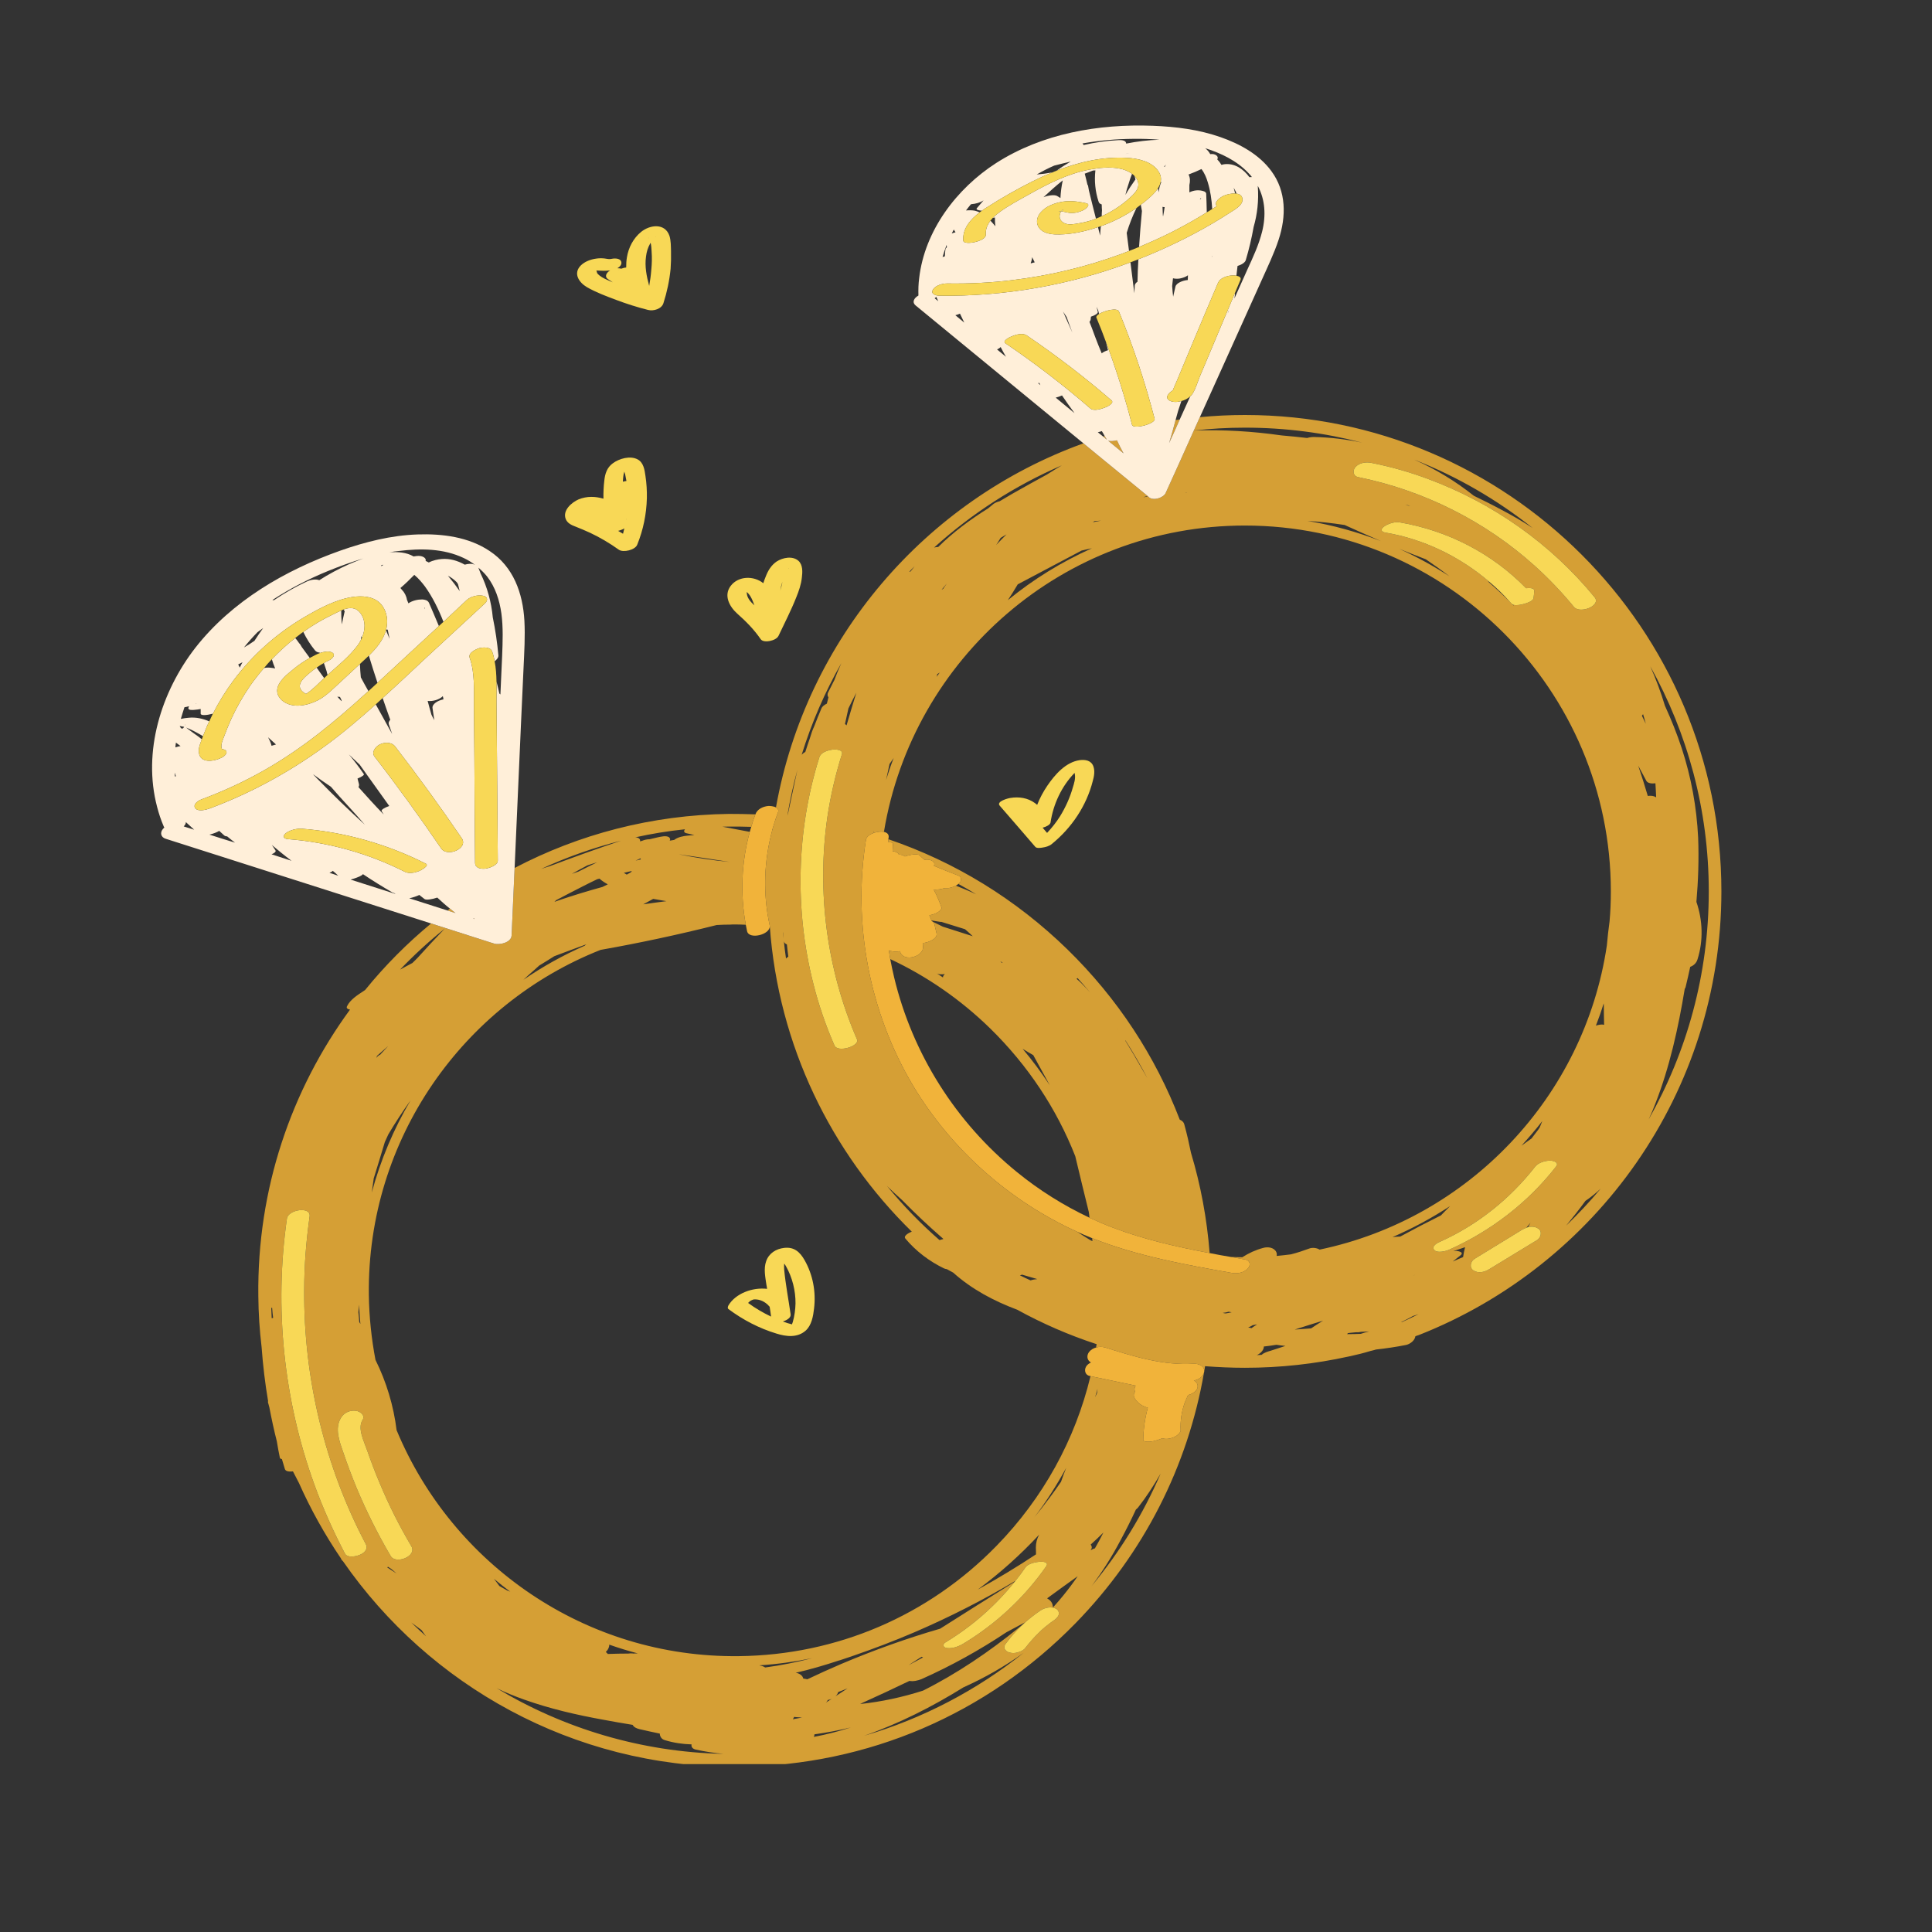 <svg xmlns="http://www.w3.org/2000/svg" xmlns:xlink="http://www.w3.org/1999/xlink" width="70" zoomAndPan="magnify" viewBox="0 0 52.5 52.5" height="70" preserveAspectRatio="xMidYMid meet" version="1.0"><rect x="0" y="0" width="52.5" height="52.5" fill="#333333" stroke="none"/><defs><clipPath id="d86fec5e9f"><path d="M 7 11 L 46.945 11 L 46.945 47.938 L 7 47.938 Z M 7 11 " clip-rule="nonzero"/></clipPath><clipPath id="5a1b53a4bd"><path d="M 4 3.363 L 35 3.363 L 35 26 L 4 26 Z M 4 3.363 " clip-rule="nonzero"/></clipPath></defs><g clip-path="url(#d86fec5e9f)"><path fill="#d59f35" d="M 32.059 11.398 C 31.965 11.613 31.867 11.828 31.77 12.039 C 31.832 11.832 31.891 11.625 31.945 11.414 C 31.984 11.41 32.023 11.406 32.059 11.398 Z M 30.02 11.852 C 30.008 11.855 29.992 11.859 29.977 11.863 C 30.012 11.891 30.043 11.922 30.078 11.949 C 30.059 11.914 30.039 11.883 30.02 11.852 Z M 46.777 24.223 C 46.777 29.695 43.367 34.383 38.559 36.277 C 38.527 36.289 38.5 36.297 38.488 36.301 C 38.48 36.305 38.469 36.309 38.461 36.312 C 38.445 36.43 38.316 36.523 38.211 36.547 C 37.938 36.602 37.664 36.641 37.391 36.672 C 37.344 36.688 37.293 36.699 37.242 36.711 C 37.062 36.766 36.879 36.812 36.695 36.852 C 36.68 36.855 36.66 36.859 36.641 36.863 C 35.734 37.062 34.797 37.168 33.828 37.168 C 33.465 37.168 33.105 37.152 32.746 37.125 C 32.742 37.172 32.73 37.219 32.723 37.262 C 32.734 37.113 32.562 37.051 32.438 37.059 C 31.609 37.109 30.812 36.863 30.031 36.617 C 29.953 36.594 29.867 36.594 29.785 36.617 C 29.789 36.586 29.793 36.555 29.801 36.527 C 29.047 36.281 28.324 35.965 27.641 35.59 C 27.004 35.352 26.402 35.031 25.902 34.582 C 25.844 34.551 25.789 34.52 25.73 34.488 C 25.703 34.484 25.68 34.48 25.656 34.469 C 25.25 34.273 24.891 34 24.602 33.656 C 24.551 33.598 24.648 33.52 24.777 33.469 C 22.586 31.324 21.152 28.41 20.918 25.168 C 20.918 25.156 20.918 25.148 20.914 25.141 C 20.727 24.281 20.758 23.391 20.988 22.547 C 20.988 22.551 20.992 22.551 20.992 22.551 C 20.992 22.539 20.996 22.527 20.996 22.516 C 21.039 22.367 21.086 22.215 21.145 22.066 C 21.164 22.008 21.133 21.969 21.086 21.941 C 21.906 17.355 25.148 13.598 29.441 12.047 C 29.566 12.152 29.695 12.258 29.824 12.363 C 30.277 12.734 30.73 13.105 31.184 13.477 C 31.145 13.488 31.105 13.5 31.066 13.512 C 31.094 13.508 31.125 13.504 31.156 13.5 C 31.168 13.492 31.176 13.488 31.188 13.48 C 31.203 13.492 31.215 13.504 31.227 13.516 C 31.348 13.613 31.617 13.527 31.676 13.395 C 31.934 12.828 32.188 12.266 32.441 11.699 C 33.238 11.672 34.035 11.719 34.824 11.832 C 35.055 11.852 35.289 11.875 35.52 11.902 C 35.582 11.883 35.645 11.875 35.703 11.875 C 36.145 11.883 36.582 11.938 37.012 12.027 C 35.996 11.762 34.93 11.621 33.828 11.621 C 33.359 11.621 32.898 11.648 32.441 11.699 C 32.496 11.578 32.551 11.457 32.605 11.336 C 33.008 11.297 33.418 11.277 33.828 11.277 C 40.969 11.277 46.777 17.086 46.777 24.223 Z M 44.617 19.449 C 44.652 19.52 44.688 19.594 44.723 19.668 C 44.699 19.582 44.676 19.492 44.648 19.406 C 44.641 19.422 44.629 19.434 44.617 19.449 Z M 38.434 12.492 C 39.008 12.746 39.555 13.078 40.051 13.473 C 40.309 13.598 40.562 13.723 40.812 13.859 C 41.098 14.008 41.379 14.172 41.648 14.348 C 40.68 13.578 39.598 12.949 38.434 12.492 Z M 36.906 12.965 C 38.68 13.324 40.355 14.16 41.703 15.375 C 42.086 15.719 42.441 16.094 42.77 16.492 C 42.934 16.691 43.52 16.457 43.332 16.23 C 42.141 14.773 40.555 13.66 38.789 13.008 C 38.293 12.824 37.785 12.68 37.266 12.578 C 37.117 12.547 36.941 12.574 36.832 12.691 C 36.75 12.785 36.766 12.938 36.906 12.965 Z M 41.121 16.434 C 41.203 16.461 41.344 16.43 41.398 16.414 C 41.469 16.395 41.664 16.34 41.672 16.25 C 41.68 16.191 41.688 16.133 41.691 16.07 C 41.707 15.965 41.551 15.977 41.469 15.984 C 40.551 15.039 39.34 14.418 38.039 14.195 C 37.898 14.172 37.715 14.23 37.605 14.312 C 37.504 14.387 37.531 14.453 37.648 14.473 C 38.688 14.648 39.668 15.125 40.469 15.809 C 40.457 15.805 40.441 15.801 40.43 15.797 C 40.633 15.973 40.836 16.16 41.027 16.352 C 41.047 16.371 41.062 16.391 41.082 16.41 C 41.086 16.414 41.09 16.418 41.094 16.418 C 41.113 16.438 41.129 16.453 41.145 16.469 C 41.137 16.457 41.129 16.445 41.121 16.434 Z M 38.746 15.199 C 38.504 15.105 38.262 15.012 38.023 14.914 C 38.496 15.129 38.953 15.379 39.387 15.66 C 39.18 15.5 38.965 15.348 38.746 15.199 Z M 38.262 13.738 C 38.285 13.742 38.305 13.742 38.324 13.746 C 38.277 13.734 38.234 13.723 38.188 13.711 C 38.215 13.719 38.238 13.727 38.262 13.738 Z M 35.531 14.156 C 36.223 14.27 36.887 14.457 37.523 14.703 C 37.191 14.562 36.867 14.414 36.539 14.266 C 36.203 14.215 35.867 14.176 35.531 14.156 Z M 32.219 13.395 C 32.234 13.395 32.246 13.395 32.258 13.391 C 32.246 13.391 32.234 13.391 32.223 13.391 C 32.219 13.391 32.219 13.395 32.219 13.395 Z M 29.691 14.191 C 29.766 14.176 29.844 14.16 29.918 14.148 C 29.859 14.152 29.801 14.156 29.742 14.16 C 29.727 14.172 29.707 14.184 29.691 14.191 Z M 29.391 14.961 C 28.812 15.266 28.234 15.574 27.656 15.879 C 27.57 16.027 27.48 16.168 27.387 16.309 C 28.078 15.742 28.844 15.27 29.672 14.898 C 29.578 14.918 29.484 14.938 29.391 14.961 Z M 25.383 14.879 C 25.418 14.871 25.457 14.863 25.496 14.863 C 25.906 14.457 26.367 14.117 26.855 13.812 C 26.902 13.773 26.949 13.734 26.996 13.695 C 27.035 13.664 27.098 13.637 27.164 13.621 C 27.277 13.555 27.395 13.484 27.508 13.418 C 27.82 13.242 28.133 13.066 28.449 12.895 C 28.582 12.809 28.719 12.727 28.855 12.645 C 27.574 13.199 26.402 13.957 25.383 14.879 Z M 27.191 14.617 C 27.152 14.68 27.113 14.746 27.07 14.809 C 27.164 14.711 27.258 14.613 27.352 14.52 C 27.297 14.551 27.246 14.586 27.191 14.617 Z M 25.586 16.027 C 25.602 16.02 25.613 16.008 25.629 16 C 25.664 15.953 25.695 15.906 25.73 15.855 C 25.68 15.914 25.633 15.973 25.586 16.027 Z M 25.527 18.281 C 25.508 18.297 25.488 18.309 25.469 18.316 C 25.469 18.34 25.465 18.359 25.453 18.383 C 25.453 18.387 25.453 18.391 25.449 18.395 C 25.477 18.355 25.504 18.316 25.535 18.277 C 25.531 18.277 25.527 18.281 25.527 18.281 Z M 24.711 15.535 C 24.715 15.535 24.719 15.539 24.727 15.539 C 24.734 15.531 24.742 15.523 24.75 15.52 C 24.785 15.473 24.82 15.43 24.855 15.387 C 24.805 15.434 24.758 15.484 24.711 15.535 Z M 24.078 21.195 C 24.141 20.992 24.207 20.793 24.285 20.598 C 24.246 20.652 24.211 20.707 24.172 20.762 C 24.141 20.906 24.109 21.051 24.078 21.195 Z M 22.961 19.676 C 22.977 19.684 22.992 19.695 23.004 19.711 C 23.09 19.414 23.18 19.117 23.27 18.824 C 23.195 18.965 23.125 19.109 23.055 19.25 C 23.023 19.395 22.992 19.535 22.961 19.676 Z M 21.785 20.508 C 21.812 20.48 21.844 20.453 21.883 20.434 C 21.922 20.305 21.969 20.176 22.012 20.047 C 22.043 19.941 22.078 19.836 22.125 19.738 C 22.188 19.578 22.25 19.414 22.32 19.254 C 22.344 19.195 22.402 19.152 22.469 19.121 C 22.484 19.066 22.496 19.008 22.512 18.949 C 22.484 18.91 22.477 18.863 22.508 18.805 C 22.559 18.703 22.613 18.602 22.664 18.496 C 22.668 18.496 22.668 18.492 22.668 18.492 C 22.727 18.332 22.793 18.176 22.863 18.02 C 22.418 18.801 22.055 19.637 21.785 20.508 Z M 21.293 25.5 C 21.289 25.449 21.285 25.395 21.281 25.34 C 21.281 25.34 21.277 25.34 21.277 25.34 C 21.281 25.395 21.285 25.449 21.293 25.5 Z M 21.422 25.996 C 21.406 25.887 21.395 25.773 21.383 25.664 C 21.34 25.648 21.309 25.617 21.301 25.578 C 21.316 25.734 21.336 25.891 21.359 26.047 C 21.379 26.027 21.398 26.012 21.422 25.996 Z M 21.668 20.918 C 21.559 21.324 21.465 21.742 21.395 22.164 C 21.402 22.141 21.41 22.113 21.418 22.086 C 21.5 21.699 21.586 21.309 21.668 20.918 Z M 23.289 28.246 C 22.469 26.355 22.188 24.238 22.484 22.199 C 22.57 21.621 22.703 21.051 22.879 20.492 C 22.918 20.363 22.688 20.359 22.617 20.371 C 22.496 20.387 22.309 20.441 22.266 20.574 C 21.641 22.559 21.59 24.719 22.102 26.734 C 22.246 27.305 22.438 27.867 22.676 28.41 C 22.762 28.613 23.367 28.426 23.289 28.246 Z M 25.637 33.668 C 25.25 33.332 24.875 32.98 24.516 32.613 C 24.375 32.488 24.238 32.359 24.105 32.23 C 24.539 32.758 25.016 33.25 25.531 33.699 C 25.559 33.688 25.594 33.68 25.625 33.672 C 25.629 33.668 25.633 33.668 25.637 33.668 Z M 28.188 34.758 C 28.051 34.719 27.91 34.676 27.773 34.637 C 27.766 34.641 27.758 34.641 27.75 34.645 C 27.738 34.648 27.727 34.652 27.715 34.656 C 27.809 34.703 27.906 34.75 28.004 34.793 C 28.066 34.773 28.129 34.762 28.188 34.758 Z M 33.469 35.66 C 33.441 35.656 33.414 35.652 33.387 35.645 C 33.336 35.66 33.281 35.672 33.227 35.676 C 33.254 35.684 33.277 35.688 33.305 35.691 C 33.359 35.684 33.414 35.672 33.469 35.66 Z M 34.031 36.074 C 34.074 36.043 34.117 36.016 34.16 35.988 C 34.117 35.996 34.078 36.004 34.035 36.012 C 34.031 36.016 34.023 36.02 34.02 36.023 C 33.988 36.043 33.953 36.059 33.918 36.07 C 33.949 36.078 33.98 36.086 34.012 36.09 C 34.02 36.086 34.023 36.078 34.031 36.074 Z M 34.93 36.574 C 34.848 36.566 34.766 36.555 34.684 36.543 C 34.57 36.562 34.457 36.578 34.344 36.59 C 34.344 36.691 34.25 36.781 34.152 36.824 C 34.199 36.82 34.242 36.82 34.285 36.816 C 34.344 36.754 34.48 36.719 34.535 36.703 C 34.668 36.66 34.797 36.617 34.93 36.574 Z M 35.953 35.887 C 35.695 35.965 35.441 36.047 35.184 36.129 C 35.328 36.121 35.473 36.109 35.613 36.098 C 35.621 36.098 35.625 36.094 35.633 36.094 C 35.738 36.023 35.844 35.953 35.953 35.887 Z M 37.207 36.18 C 37.133 36.184 37.059 36.188 36.984 36.191 C 36.938 36.203 36.891 36.207 36.844 36.203 C 36.789 36.207 36.734 36.215 36.68 36.219 C 36.66 36.223 36.645 36.223 36.625 36.227 C 36.621 36.234 36.613 36.246 36.609 36.254 C 36.73 36.254 36.852 36.25 36.977 36.246 C 37.051 36.219 37.129 36.199 37.207 36.18 Z M 38.547 35.711 C 38.496 35.73 38.445 35.746 38.395 35.762 C 38.289 35.82 38.184 35.875 38.078 35.926 C 38.082 35.926 38.086 35.926 38.09 35.93 C 38.242 35.859 38.395 35.789 38.547 35.711 Z M 38.441 34.645 C 38.441 34.645 38.441 34.645 38.438 34.645 C 38.426 34.652 38.41 34.664 38.398 34.672 C 38.414 34.664 38.426 34.652 38.441 34.645 Z M 39.156 33.027 C 39.227 32.957 39.293 32.883 39.363 32.816 C 39.379 32.801 39.391 32.789 39.406 32.773 C 38.91 33.098 38.387 33.379 37.84 33.617 C 37.91 33.609 37.98 33.605 38.051 33.602 C 38.418 33.402 38.785 33.211 39.156 33.027 Z M 39.812 33.891 C 39.707 33.926 39.605 33.961 39.5 33.996 C 39.5 33.996 39.496 34 39.496 34 C 39.523 33.996 39.551 33.992 39.574 33.992 C 39.629 33.996 39.789 34.027 39.691 34.109 C 39.676 34.121 39.66 34.133 39.648 34.145 C 39.645 34.148 39.641 34.152 39.637 34.152 C 39.582 34.195 39.531 34.238 39.477 34.281 C 39.57 34.238 39.664 34.199 39.758 34.16 C 39.773 34.066 39.789 33.977 39.812 33.891 Z M 41.797 33.383 C 41.711 33.328 41.613 33.324 41.523 33.348 C 41.523 33.344 41.527 33.34 41.531 33.336 C 41.551 33.301 41.57 33.266 41.59 33.227 C 41.555 33.273 41.516 33.316 41.477 33.363 C 41.438 33.379 41.395 33.395 41.359 33.418 C 40.93 33.68 40.5 33.945 40.07 34.207 C 39.961 34.273 39.918 34.445 40.039 34.523 C 40.18 34.613 40.348 34.566 40.477 34.484 C 40.906 34.223 41.336 33.961 41.766 33.699 C 41.875 33.633 41.918 33.457 41.797 33.383 Z M 42.125 31.539 C 41.988 31.539 41.809 31.59 41.719 31.699 C 41.035 32.574 40.152 33.285 39.141 33.738 C 39.062 33.77 38.887 33.863 38.973 33.965 C 39.047 34.062 39.289 34 39.375 33.961 C 40.512 33.453 41.516 32.684 42.285 31.699 C 42.375 31.586 42.211 31.539 42.125 31.539 Z M 41.617 30.938 C 41.68 30.855 41.742 30.773 41.805 30.691 C 41.816 30.676 41.828 30.656 41.84 30.637 C 41.863 30.578 41.887 30.52 41.91 30.465 C 41.73 30.695 41.539 30.918 41.344 31.133 C 41.434 31.066 41.527 31.004 41.617 30.938 Z M 43.496 32.301 C 43.367 32.422 43.227 32.535 43.082 32.633 C 42.914 32.863 42.738 33.086 42.559 33.305 C 42.887 32.988 43.203 32.652 43.496 32.301 Z M 43.59 27.848 C 43.586 27.672 43.582 27.492 43.582 27.316 C 43.582 27.301 43.578 27.281 43.578 27.266 C 43.516 27.469 43.445 27.672 43.367 27.871 C 43.422 27.852 43.477 27.84 43.539 27.84 C 43.551 27.84 43.57 27.844 43.59 27.848 Z M 43.773 24.223 C 43.773 18.742 39.312 14.281 33.828 14.281 C 28.898 14.281 24.797 17.891 24.02 22.605 C 23.941 22.59 23.836 22.602 23.742 22.633 C 23.746 22.613 23.75 22.594 23.75 22.574 C 23.746 22.594 23.742 22.613 23.738 22.637 C 23.633 22.672 23.543 22.738 23.531 22.824 C 23.168 25.113 23.625 27.508 24.812 29.504 C 25.848 31.234 27.434 32.641 29.273 33.473 C 29.387 33.547 29.504 33.625 29.621 33.695 C 29.641 33.707 29.664 33.719 29.688 33.727 C 29.684 33.699 29.68 33.672 29.676 33.645 C 30.895 34.129 32.184 34.363 33.473 34.59 C 33.621 34.617 33.797 34.586 33.906 34.473 C 33.992 34.387 33.977 34.25 33.84 34.227 C 33.707 34.203 33.574 34.18 33.445 34.156 C 33.547 34.16 33.652 34.164 33.758 34.164 C 33.934 34.051 34.121 33.965 34.328 33.91 C 34.449 33.875 34.617 33.895 34.68 34.02 C 34.699 34.059 34.699 34.094 34.691 34.129 C 34.824 34.117 34.949 34.102 35.078 34.086 C 35.25 34.043 35.414 33.988 35.582 33.926 C 35.66 33.898 35.777 33.906 35.859 33.957 C 39.902 33.113 43.051 29.812 43.664 25.695 C 43.684 25.477 43.707 25.258 43.738 25.039 C 43.762 24.77 43.773 24.5 43.773 24.223 Z M 44.777 21.629 C 44.863 21.617 44.945 21.625 45.004 21.668 C 45 21.539 44.992 21.414 44.984 21.285 C 44.891 21.297 44.777 21.289 44.738 21.219 C 44.664 21.082 44.59 20.941 44.516 20.805 C 44.609 21.078 44.695 21.352 44.777 21.629 Z M 44.801 30.418 C 45.84 28.586 46.434 26.473 46.434 24.223 C 46.434 22.004 45.855 19.918 44.844 18.105 C 45 18.457 45.133 18.812 45.242 19.176 C 45.414 19.555 45.57 19.938 45.699 20.332 C 45.957 21.121 46.105 21.934 46.145 22.758 C 46.168 23.344 46.148 23.926 46.098 24.508 C 46.27 25.008 46.289 25.559 46.129 26.066 C 46.098 26.172 46.023 26.238 45.93 26.273 C 45.891 26.457 45.848 26.641 45.805 26.82 C 45.801 26.84 45.793 26.855 45.781 26.871 C 45.605 27.938 45.371 28.996 44.98 29.996 C 44.926 30.137 44.867 30.277 44.801 30.418 Z M 30.352 11.965 C 30.258 11.988 30.156 11.996 30.109 11.973 C 30.25 12.09 30.391 12.203 30.531 12.32 C 30.469 12.203 30.406 12.086 30.352 11.965 Z M 32.363 31.324 C 32.629 32.207 32.797 33.117 32.871 34.051 C 31.98 33.883 31.098 33.684 30.25 33.363 C 30.031 33.281 29.816 33.188 29.605 33.09 C 29.602 33.035 29.594 32.984 29.586 32.93 C 29.461 32.426 29.34 31.922 29.219 31.418 C 28.711 30.125 27.93 28.949 26.91 27.949 C 26.102 27.16 25.184 26.527 24.191 26.062 C 24.176 25.98 24.164 25.902 24.152 25.824 C 24.242 25.863 24.348 25.867 24.457 25.848 C 24.461 25.859 24.465 25.871 24.469 25.887 C 24.574 26.145 25.109 25.992 25.082 25.723 C 25.078 25.688 25.078 25.656 25.074 25.625 C 25.117 25.621 25.156 25.617 25.188 25.605 C 25.285 25.578 25.484 25.492 25.449 25.359 C 25.43 25.277 25.41 25.195 25.391 25.113 C 25.383 25.086 25.367 25.062 25.348 25.047 C 25.434 25.09 25.516 25.129 25.602 25.172 C 25.605 25.176 25.609 25.176 25.617 25.18 C 25.891 25.266 26.16 25.352 26.434 25.441 C 26.363 25.375 26.297 25.312 26.223 25.25 C 26.012 25.184 25.797 25.117 25.582 25.051 C 25.574 25.051 25.562 25.051 25.555 25.051 C 25.473 25.039 25.391 25.027 25.312 25.012 C 25.293 24.965 25.273 24.918 25.254 24.871 C 25.277 24.867 25.297 24.863 25.312 24.859 C 25.383 24.84 25.461 24.812 25.52 24.766 C 25.547 24.738 25.602 24.695 25.582 24.652 C 25.523 24.484 25.453 24.324 25.371 24.172 C 25.406 24.176 25.441 24.176 25.473 24.172 C 25.539 24.168 25.609 24.152 25.676 24.133 C 25.703 24.133 25.734 24.133 25.77 24.133 C 25.836 24.125 25.91 24.102 25.973 24.066 C 26.16 24.141 26.344 24.215 26.527 24.301 C 26.367 24.203 26.207 24.109 26.043 24.02 C 26.078 23.992 26.109 23.957 26.113 23.914 C 26.121 23.867 26.098 23.816 26.051 23.797 C 25.93 23.75 25.812 23.703 25.691 23.656 C 25.637 23.633 25.578 23.609 25.52 23.586 C 25.477 23.566 25.426 23.551 25.379 23.527 C 25.395 23.492 25.395 23.449 25.367 23.422 C 25.305 23.359 25.211 23.352 25.121 23.363 C 25.074 23.324 25.031 23.285 24.988 23.242 C 24.957 23.211 24.863 23.219 24.832 23.219 C 24.75 23.227 24.664 23.246 24.59 23.273 C 24.547 23.238 24.484 23.223 24.426 23.223 C 24.398 23.164 24.328 23.137 24.254 23.129 C 24.258 23.062 24.262 22.996 24.266 22.926 C 24.27 22.898 24.211 22.883 24.129 22.887 C 24.133 22.859 24.137 22.832 24.141 22.805 C 25.945 23.418 27.602 24.43 29.008 25.801 C 30.367 27.129 31.398 28.703 32.059 30.426 C 32.117 30.449 32.168 30.492 32.184 30.562 C 32.254 30.816 32.312 31.07 32.363 31.324 Z M 25.672 26.473 C 25.672 26.473 25.668 26.473 25.668 26.469 C 25.602 26.48 25.531 26.48 25.477 26.461 C 25.469 26.457 25.461 26.453 25.453 26.449 C 25.512 26.484 25.566 26.523 25.625 26.562 C 25.621 26.531 25.641 26.5 25.672 26.473 Z M 27.238 26.168 C 27.238 26.164 27.238 26.156 27.238 26.148 C 27.219 26.141 27.199 26.133 27.18 26.129 C 27.199 26.141 27.219 26.156 27.238 26.168 Z M 28.527 29.492 C 28.379 29.219 28.227 28.945 28.078 28.672 C 27.98 28.617 27.883 28.559 27.789 28.5 C 28.055 28.816 28.301 29.148 28.527 29.492 Z M 29.629 26.977 C 29.516 26.84 29.398 26.707 29.281 26.578 C 29.273 26.586 29.262 26.59 29.254 26.598 C 29.297 26.633 29.336 26.672 29.379 26.711 C 29.465 26.797 29.551 26.887 29.629 26.977 Z M 30.387 27.973 C 30.379 27.965 30.375 27.953 30.367 27.941 C 30.371 27.949 30.379 27.961 30.383 27.969 C 30.383 27.969 30.387 27.973 30.387 27.973 Z M 31.18 29.301 C 30.996 28.949 30.797 28.605 30.582 28.27 C 30.582 28.27 30.578 28.273 30.578 28.277 C 30.652 28.398 30.727 28.52 30.801 28.645 C 30.926 28.863 31.055 29.082 31.18 29.301 Z M 32.719 37.289 C 32.277 39.848 31.078 42.211 29.227 44.109 C 26.812 46.582 23.578 47.969 20.121 48.008 C 20.066 48.008 20.012 48.012 19.961 48.012 C 15.566 48.012 11.664 45.801 9.324 42.43 C 9.312 42.418 9.305 42.41 9.293 42.398 C 9.277 42.383 9.27 42.363 9.262 42.344 C 8.824 41.699 8.441 41.012 8.121 40.293 C 8.066 40.191 8.012 40.086 7.961 39.984 C 7.875 39.992 7.766 39.992 7.742 39.922 C 7.715 39.832 7.688 39.738 7.66 39.648 C 7.629 39.645 7.609 39.633 7.605 39.613 C 7.574 39.465 7.547 39.316 7.523 39.168 C 7.445 38.863 7.379 38.555 7.32 38.246 C 7.309 38.199 7.293 38.152 7.281 38.102 C 7.281 38.094 7.281 38.086 7.285 38.074 C 7.203 37.59 7.145 37.102 7.109 36.609 C 7.055 36.152 7.023 35.688 7.02 35.219 C 6.984 32.312 7.914 29.617 9.512 27.434 C 9.453 27.426 9.402 27.398 9.43 27.344 C 9.516 27.164 9.715 27.039 9.875 26.934 C 9.891 26.922 9.906 26.914 9.922 26.902 C 10.457 26.242 11.059 25.637 11.715 25.094 C 12.285 25.277 12.855 25.457 13.426 25.641 C 13.57 25.684 13.891 25.617 13.902 25.422 C 13.93 24.809 13.957 24.195 13.984 23.586 C 15.727 22.672 17.707 22.145 19.809 22.117 C 20.051 22.117 20.289 22.121 20.527 22.129 C 20.484 22.242 20.445 22.355 20.414 22.469 C 20.215 22.461 20.012 22.461 19.812 22.461 C 19.754 22.461 19.695 22.465 19.633 22.465 C 19.879 22.512 20.125 22.559 20.375 22.605 C 20.148 23.426 20.113 24.289 20.266 25.129 C 20.168 25.125 20.066 25.121 19.969 25.121 C 19.926 25.121 19.887 25.121 19.844 25.125 C 19.719 25.125 19.598 25.129 19.473 25.137 C 18.434 25.398 17.379 25.625 16.32 25.812 C 12.594 27.285 9.973 30.945 10.023 35.184 C 10.031 35.789 10.094 36.379 10.203 36.953 C 10.5 37.551 10.695 38.199 10.777 38.863 C 12.289 42.504 15.906 45.055 20.082 45.004 C 22.738 44.973 25.223 43.91 27.078 42.008 C 28.348 40.707 29.219 39.117 29.633 37.395 C 30.043 37.48 30.449 37.566 30.859 37.652 C 30.824 37.711 30.82 37.77 30.844 37.816 C 30.805 37.871 30.793 37.938 30.84 38.008 C 30.926 38.141 31.051 38.215 31.191 38.254 C 31.113 38.539 31.07 38.836 31.066 39.133 C 31.066 39.172 31.16 39.176 31.176 39.176 C 31.246 39.18 31.332 39.168 31.398 39.148 C 31.441 39.137 31.52 39.113 31.582 39.082 C 31.633 39.102 31.691 39.102 31.738 39.098 C 31.82 39.086 31.906 39.062 31.969 39.016 C 32.012 38.984 32.082 38.926 32.082 38.867 C 32.07 38.609 32.109 38.355 32.195 38.113 C 32.219 38.055 32.246 37.992 32.273 37.934 C 32.277 37.926 32.281 37.918 32.281 37.91 C 32.383 37.887 32.488 37.824 32.531 37.738 C 32.57 37.652 32.527 37.547 32.441 37.516 C 32.562 37.492 32.695 37.414 32.719 37.289 Z M 16.516 24.031 C 16.438 23.988 16.359 23.938 16.289 23.875 C 16.27 23.883 16.25 23.887 16.23 23.891 C 16.109 23.949 15.988 24.008 15.867 24.07 C 15.613 24.199 15.363 24.328 15.113 24.461 C 15.098 24.477 15.082 24.492 15.066 24.508 C 15.105 24.492 15.145 24.48 15.184 24.465 C 15.578 24.332 15.973 24.211 16.371 24.102 C 16.422 24.078 16.469 24.055 16.516 24.031 Z M 15.719 23.684 C 15.887 23.598 16.055 23.516 16.223 23.434 C 16.137 23.457 16.047 23.488 15.961 23.516 C 15.82 23.59 15.68 23.668 15.539 23.746 C 15.602 23.727 15.66 23.703 15.719 23.684 Z M 17.418 23.352 C 17.41 23.344 17.406 23.336 17.402 23.324 C 17.359 23.348 17.316 23.367 17.27 23.387 C 17.32 23.375 17.367 23.363 17.418 23.352 Z M 18.109 24.488 C 17.988 24.469 17.867 24.445 17.75 24.426 C 17.66 24.473 17.57 24.523 17.48 24.574 C 17.691 24.543 17.898 24.516 18.109 24.488 Z M 18.453 23.215 C 18.449 23.215 18.449 23.215 18.449 23.215 C 18.906 23.309 19.363 23.379 19.828 23.422 C 19.367 23.352 18.91 23.281 18.453 23.215 Z M 17.262 22.754 C 17.309 22.754 17.352 22.766 17.375 22.793 C 17.395 22.816 17.398 22.84 17.391 22.863 C 17.41 22.859 17.43 22.855 17.449 22.848 C 17.504 22.824 17.582 22.805 17.656 22.805 C 17.727 22.789 17.801 22.77 17.871 22.754 C 17.949 22.738 18.125 22.691 18.191 22.762 C 18.215 22.789 18.215 22.816 18.199 22.844 C 18.238 22.836 18.281 22.832 18.32 22.824 C 18.422 22.746 18.562 22.719 18.688 22.707 C 18.75 22.703 18.812 22.695 18.871 22.691 C 18.797 22.676 18.723 22.656 18.648 22.641 C 18.574 22.621 18.582 22.574 18.613 22.535 C 18.156 22.582 17.703 22.656 17.262 22.754 Z M 16.953 23.719 C 16.98 23.734 17.004 23.75 17.031 23.766 C 17.07 23.746 17.105 23.727 17.145 23.703 C 17.152 23.691 17.16 23.68 17.172 23.668 C 17.098 23.684 17.027 23.699 16.953 23.719 Z M 14.703 23.613 C 14.781 23.586 14.855 23.562 14.934 23.539 C 15.578 23.297 16.227 23.062 16.879 22.844 C 16.125 23.035 15.395 23.293 14.703 23.613 Z M 14.223 26.625 C 14.746 26.266 15.301 25.957 15.887 25.699 C 15.898 25.684 15.918 25.672 15.934 25.66 C 15.641 25.766 15.352 25.875 15.062 25.984 C 14.926 26.07 14.789 26.156 14.652 26.238 C 14.613 26.273 14.574 26.309 14.535 26.344 C 14.43 26.434 14.324 26.531 14.223 26.625 Z M 10.871 26.348 C 10.984 26.285 11.098 26.227 11.207 26.168 C 11.258 26.117 11.309 26.07 11.355 26.02 C 11.594 25.754 11.836 25.496 12.082 25.238 C 11.652 25.582 11.25 25.953 10.871 26.348 Z M 10.23 28.75 C 10.246 28.711 10.285 28.68 10.336 28.656 C 10.34 28.652 10.344 28.645 10.348 28.641 C 10.414 28.57 10.48 28.496 10.551 28.422 C 10.449 28.512 10.348 28.602 10.246 28.691 C 10.238 28.711 10.234 28.73 10.23 28.75 Z M 10.102 32.406 C 10.344 31.516 10.699 30.676 11.156 29.902 C 10.941 30.203 10.738 30.512 10.551 30.828 C 10.52 30.898 10.488 30.965 10.457 31.035 C 10.359 31.363 10.258 31.691 10.156 32.02 C 10.137 32.148 10.121 32.277 10.102 32.406 Z M 7.422 35.812 C 7.41 35.723 7.402 35.633 7.395 35.539 C 7.387 35.539 7.379 35.543 7.371 35.539 C 7.375 35.633 7.379 35.727 7.383 35.82 C 7.395 35.82 7.406 35.816 7.422 35.812 Z M 9.738 35.656 C 9.75 35.742 9.754 35.832 9.762 35.922 C 9.773 35.941 9.781 35.961 9.793 35.977 C 9.777 35.805 9.766 35.629 9.758 35.453 C 9.754 35.52 9.746 35.586 9.738 35.656 Z M 9.941 41.961 C 8.828 39.852 8.25 37.449 8.266 35.062 C 8.266 34.391 8.32 33.719 8.414 33.055 C 8.453 32.773 7.832 32.867 7.797 33.113 C 7.449 35.531 7.707 38.035 8.539 40.332 C 8.773 40.98 9.055 41.609 9.375 42.219 C 9.441 42.344 9.691 42.293 9.789 42.246 C 9.906 42.195 10.008 42.09 9.941 41.961 Z M 10.777 42.758 C 10.734 42.719 10.688 42.68 10.641 42.641 C 10.609 42.617 10.578 42.598 10.547 42.578 C 10.539 42.578 10.535 42.582 10.531 42.586 C 10.527 42.59 10.527 42.59 10.523 42.594 C 10.609 42.648 10.691 42.703 10.777 42.758 Z M 11.18 42.02 C 10.852 41.465 10.562 40.891 10.316 40.297 C 10.191 40.004 10.078 39.703 9.973 39.402 C 9.895 39.172 9.707 38.816 9.852 38.586 C 9.934 38.457 9.781 38.348 9.668 38.336 C 9.512 38.316 9.352 38.387 9.27 38.52 C 9.086 38.812 9.223 39.164 9.324 39.457 C 9.434 39.781 9.555 40.102 9.684 40.418 C 9.953 41.062 10.266 41.688 10.617 42.285 C 10.754 42.516 11.336 42.293 11.18 42.02 Z M 11.578 44.465 C 11.535 44.41 11.496 44.355 11.457 44.297 C 11.363 44.23 11.27 44.16 11.176 44.09 C 11.309 44.219 11.441 44.344 11.578 44.465 Z M 16.461 44.891 C 16.484 44.906 16.5 44.926 16.516 44.945 C 16.703 44.938 16.887 44.934 17.074 44.934 C 17.113 44.93 17.148 44.926 17.188 44.93 C 17.191 44.93 17.195 44.93 17.199 44.934 C 17.242 44.93 17.285 44.93 17.332 44.93 C 17.066 44.859 16.809 44.781 16.555 44.691 C 16.559 44.754 16.527 44.824 16.477 44.875 C 16.473 44.879 16.465 44.887 16.461 44.891 Z M 13.422 42.902 C 13.473 42.965 13.52 43.031 13.57 43.098 C 13.641 43.141 13.715 43.18 13.789 43.223 C 13.816 43.23 13.84 43.242 13.867 43.254 C 13.715 43.141 13.57 43.023 13.422 42.902 Z M 19.66 47.66 C 19.41 47.637 19.16 47.598 18.906 47.543 C 18.82 47.523 18.777 47.469 18.793 47.402 C 18.547 47.395 18.301 47.359 18.062 47.285 C 17.98 47.262 17.93 47.188 17.93 47.109 C 17.746 47.07 17.562 47.031 17.379 46.988 C 17.297 46.969 17.223 46.934 17.191 46.871 C 16.93 46.828 16.668 46.785 16.406 46.734 C 15.672 46.602 14.945 46.434 14.242 46.184 C 13.988 46.094 13.738 45.992 13.496 45.875 C 15.309 46.965 17.41 47.609 19.66 47.66 Z M 28.109 41.23 C 28.25 41.055 28.391 40.879 28.523 40.699 C 28.629 40.559 28.73 40.414 28.832 40.266 C 28.875 40.141 28.922 40.012 28.973 39.887 C 28.719 40.352 28.434 40.801 28.109 41.23 Z M 26.57 43.195 C 27.109 42.898 27.637 42.578 28.152 42.238 C 28.152 42.18 28.152 42.121 28.148 42.055 C 28.148 41.926 28.18 41.809 28.238 41.703 C 27.73 42.25 27.172 42.75 26.57 43.195 Z M 20.793 45.312 C 21.227 45.254 21.652 45.168 22.07 45.059 C 21.598 45.156 21.121 45.223 20.633 45.254 C 20.645 45.258 20.656 45.258 20.664 45.262 C 20.715 45.27 20.758 45.289 20.793 45.312 Z M 21.793 46.672 C 21.723 46.668 21.648 46.664 21.578 46.656 C 21.574 46.66 21.574 46.664 21.574 46.668 C 21.566 46.688 21.555 46.703 21.543 46.719 C 21.625 46.703 21.711 46.688 21.793 46.672 Z M 21.938 45.633 C 22.242 45.488 22.551 45.348 22.863 45.215 C 23.738 44.844 24.633 44.523 25.547 44.258 C 26.211 43.836 26.875 43.418 27.547 43 C 27.555 42.992 27.566 42.984 27.578 42.977 C 27.051 43.633 26.418 44.191 25.699 44.625 C 25.594 44.688 25.629 44.773 25.738 44.785 C 25.891 44.801 26.047 44.742 26.172 44.668 C 27.062 44.133 27.836 43.414 28.43 42.562 C 28.504 42.453 28.363 42.434 28.277 42.438 C 28.16 42.441 27.941 42.484 27.867 42.59 C 27.781 42.715 27.691 42.836 27.594 42.957 C 26.715 43.48 25.801 43.945 24.855 44.352 C 24.293 44.594 23.723 44.809 23.145 45.008 C 23.035 45.043 22.93 45.082 22.82 45.117 C 22.812 45.117 22.809 45.121 22.801 45.121 C 22.41 45.25 22.016 45.367 21.617 45.457 C 21.621 45.457 21.625 45.457 21.629 45.457 C 21.723 45.473 21.809 45.527 21.828 45.613 C 21.863 45.617 21.902 45.625 21.938 45.633 Z M 25.047 45.02 C 24.926 45.094 24.809 45.172 24.688 45.25 C 24.82 45.18 24.949 45.109 25.082 45.039 C 25.07 45.031 25.059 45.027 25.047 45.02 Z M 22.777 45.98 C 22.766 46.023 22.738 46.062 22.703 46.094 C 22.812 46.023 22.922 45.953 23.031 45.879 C 22.945 45.914 22.863 45.949 22.777 45.98 Z M 22.496 46.195 C 22.484 46.223 22.465 46.246 22.445 46.266 C 22.496 46.23 22.547 46.199 22.602 46.164 C 22.566 46.18 22.531 46.191 22.496 46.195 Z M 22.324 46.344 C 22.328 46.344 22.328 46.344 22.328 46.344 C 22.328 46.344 22.324 46.344 22.324 46.344 Z M 23.121 46.941 C 22.797 47.02 22.465 47.082 22.129 47.129 C 22.133 47.137 22.133 47.145 22.129 47.152 C 22.129 47.172 22.121 47.184 22.113 47.199 C 22.457 47.133 22.793 47.047 23.121 46.941 Z M 23.375 46.305 C 23.961 46.242 24.535 46.117 25.082 45.941 C 26.008 45.477 26.875 44.887 27.676 44.238 C 27.734 44.191 27.797 44.141 27.852 44.086 C 27.684 44.176 27.516 44.266 27.348 44.355 C 26.613 44.844 25.844 45.27 25.039 45.629 C 24.953 45.664 24.816 45.699 24.715 45.676 C 24.285 45.883 23.852 46.086 23.418 46.281 C 23.418 46.281 23.418 46.285 23.418 46.285 C 23.402 46.289 23.387 46.297 23.375 46.305 Z M 27.816 44.914 C 27.305 45.281 26.754 45.594 26.18 45.852 C 25.332 46.379 24.426 46.84 23.48 47.168 C 25.078 46.703 26.547 45.926 27.816 44.914 Z M 28.773 43.859 C 28.781 43.805 28.754 43.75 28.707 43.719 C 28.574 43.645 28.387 43.684 28.27 43.766 C 27.918 44.004 27.605 44.297 27.352 44.637 C 27.316 44.68 27.281 44.73 27.297 44.793 C 27.312 44.848 27.371 44.891 27.422 44.902 C 27.496 44.926 27.578 44.926 27.652 44.902 C 27.723 44.883 27.809 44.848 27.855 44.789 C 27.977 44.633 28.105 44.484 28.25 44.348 C 28.285 44.312 28.316 44.281 28.355 44.25 C 28.359 44.246 28.367 44.238 28.375 44.234 C 28.391 44.219 28.406 44.203 28.426 44.191 C 28.504 44.129 28.582 44.066 28.664 44.012 C 28.711 43.977 28.766 43.922 28.773 43.859 Z M 29.285 42.832 C 29.008 43.031 28.73 43.23 28.453 43.434 C 28.457 43.434 28.461 43.434 28.461 43.438 C 28.57 43.5 28.609 43.582 28.609 43.668 C 28.613 43.668 28.621 43.668 28.625 43.668 C 28.723 43.559 28.816 43.453 28.906 43.34 C 29.039 43.176 29.168 43.004 29.285 42.832 Z M 29.758 37.969 C 29.773 37.934 29.793 37.898 29.809 37.859 C 29.812 37.82 29.82 37.777 29.824 37.738 C 29.805 37.816 29.781 37.891 29.758 37.969 Z M 29.633 42.125 C 29.656 42.117 29.68 42.105 29.699 42.094 C 29.719 42.086 29.734 42.082 29.754 42.074 C 29.836 41.934 29.91 41.789 29.984 41.645 C 29.871 41.758 29.754 41.867 29.637 41.973 C 29.645 41.984 29.656 41.996 29.66 42.012 C 29.66 42.016 29.66 42.02 29.664 42.023 C 29.676 42.059 29.66 42.094 29.633 42.125 Z M 31.539 40.043 C 31.355 40.363 31.152 40.676 30.922 40.969 C 30.906 40.988 30.887 41.004 30.867 41.02 C 30.738 41.301 30.598 41.578 30.453 41.848 C 30.223 42.285 29.961 42.703 29.664 43.098 C 30.426 42.18 31.062 41.152 31.539 40.043 Z M 12.227 24.691 C 12.203 24.707 12.184 24.727 12.16 24.742 C 12.234 24.766 12.305 24.789 12.379 24.812 C 12.328 24.77 12.277 24.734 12.227 24.691 Z M 12.887 24.957 C 12.875 24.957 12.867 24.961 12.859 24.965 C 12.867 24.969 12.879 24.969 12.891 24.973 C 12.887 24.969 12.887 24.961 12.887 24.957 Z M 12.887 24.957 " fill-opacity="1" fill-rule="nonzero"/></g><g clip-path="url(#5a1b53a4bd)"><path fill="#ffefd9" d="M 34.547 4.648 C 34.215 4.195 33.691 3.91 33.168 3.727 C 32.578 3.52 31.949 3.441 31.324 3.418 C 29.855 3.363 28.328 3.625 27.07 4.43 C 25.996 5.121 25.125 6.266 24.977 7.562 C 24.957 7.715 24.953 7.867 24.957 8.023 C 24.957 8.027 24.957 8.027 24.957 8.031 C 24.84 8.098 24.77 8.211 24.887 8.305 C 26.406 9.551 27.922 10.797 29.441 12.047 C 29.566 12.152 29.695 12.258 29.824 12.363 C 30.277 12.734 30.73 13.105 31.184 13.477 C 31.184 13.48 31.188 13.48 31.188 13.48 C 31.203 13.492 31.215 13.504 31.227 13.516 C 31.348 13.613 31.617 13.527 31.676 13.395 C 31.934 12.828 32.188 12.266 32.441 11.699 C 32.496 11.578 32.551 11.457 32.605 11.336 C 32.992 10.484 33.375 9.629 33.762 8.773 C 33.934 8.391 34.109 8.004 34.281 7.621 C 34.445 7.254 34.621 6.891 34.746 6.512 C 34.953 5.879 34.957 5.203 34.547 4.648 Z M 33.922 4.699 C 33.957 4.734 33.992 4.773 34.02 4.812 C 34 4.809 33.977 4.812 33.953 4.816 C 33.785 4.59 33.543 4.422 33.254 4.465 C 33.234 4.469 33.215 4.473 33.191 4.48 C 33.16 4.426 33.121 4.375 33.078 4.332 C 33.098 4.297 33.098 4.258 33.055 4.223 C 33.012 4.188 32.949 4.18 32.887 4.188 C 32.852 4.125 32.805 4.07 32.75 4.027 C 33.184 4.164 33.609 4.367 33.922 4.699 Z M 31.684 4.473 C 31.672 4.488 31.664 4.508 31.656 4.527 C 31.645 4.527 31.637 4.531 31.625 4.535 C 31.645 4.512 31.664 4.492 31.684 4.473 Z M 31.648 5.629 C 31.637 5.715 31.621 5.797 31.605 5.883 C 31.602 5.863 31.598 5.844 31.598 5.824 C 31.594 5.758 31.594 5.688 31.59 5.621 C 31.609 5.625 31.629 5.629 31.648 5.629 Z M 30.797 3.773 C 31.035 3.77 31.27 3.777 31.508 3.797 C 31.203 3.805 30.898 3.844 30.602 3.902 C 30.598 3.797 30.445 3.805 30.375 3.809 C 30.062 3.824 29.75 3.871 29.445 3.941 C 29.441 3.938 29.441 3.934 29.441 3.93 C 29.434 3.918 29.426 3.906 29.414 3.898 C 29.871 3.816 30.336 3.777 30.797 3.773 Z M 30.695 4.16 C 30.648 4.168 30.605 4.18 30.559 4.188 C 30.559 4.188 30.559 4.188 30.562 4.188 C 30.605 4.176 30.648 4.168 30.695 4.16 Z M 26.863 5.566 C 26.852 5.57 26.848 5.57 26.863 5.566 Z M 25.918 6.238 C 25.934 6.262 25.949 6.289 25.965 6.312 C 25.93 6.32 25.895 6.332 25.863 6.344 C 25.883 6.309 25.898 6.273 25.918 6.238 Z M 25.723 6.656 C 25.727 6.676 25.73 6.695 25.73 6.719 C 25.711 6.734 25.695 6.758 25.691 6.777 C 25.684 6.84 25.676 6.902 25.676 6.965 C 25.652 6.973 25.633 6.977 25.613 6.984 C 25.645 6.875 25.68 6.766 25.723 6.656 Z M 25.398 8.105 C 25.414 8.094 25.43 8.082 25.441 8.066 C 25.461 8.105 25.48 8.145 25.496 8.184 C 25.465 8.16 25.434 8.133 25.398 8.105 Z M 25.961 8.566 C 26.004 8.555 26.047 8.539 26.086 8.523 C 26.125 8.605 26.164 8.684 26.203 8.766 C 26.121 8.699 26.043 8.633 25.961 8.566 Z M 27.094 9.496 C 27.137 9.477 27.172 9.453 27.191 9.43 C 27.238 9.52 27.285 9.609 27.336 9.695 C 27.254 9.629 27.172 9.562 27.094 9.496 Z M 28.211 10.414 C 28.223 10.41 28.23 10.406 28.238 10.402 C 28.25 10.422 28.262 10.441 28.27 10.465 C 28.25 10.449 28.23 10.43 28.211 10.414 Z M 28.688 10.805 C 28.75 10.789 28.809 10.77 28.859 10.746 C 28.969 10.906 29.082 11.07 29.199 11.227 C 29.031 11.086 28.859 10.945 28.688 10.805 Z M 29.629 11.098 C 28.895 10.465 28.125 9.871 27.32 9.328 C 27.223 9.262 27.461 9.148 27.5 9.137 C 27.605 9.094 27.789 9.039 27.898 9.113 C 28.699 9.656 29.469 10.246 30.203 10.879 C 30.293 10.957 30.074 11.059 30.027 11.074 C 29.93 11.113 29.719 11.18 29.629 11.098 Z M 28.887 8.465 C 28.918 8.516 28.953 8.562 28.984 8.613 C 29.035 8.754 29.086 8.898 29.141 9.039 C 29.055 8.848 28.969 8.656 28.887 8.465 Z M 29.977 11.863 C 29.93 11.824 29.879 11.785 29.832 11.746 C 29.871 11.738 29.906 11.727 29.941 11.715 C 29.969 11.762 29.996 11.805 30.02 11.852 C 30.039 11.883 30.059 11.914 30.078 11.949 C 30.043 11.922 30.012 11.891 29.977 11.863 Z M 30.109 11.973 C 30.156 11.996 30.258 11.988 30.352 11.965 C 30.406 12.086 30.469 12.203 30.531 12.32 C 30.391 12.203 30.25 12.09 30.109 11.973 Z M 30.762 11.543 C 30.566 10.781 30.328 10.031 30.055 9.297 C 30.074 9.371 30.09 9.441 30.109 9.516 C 30.035 9.539 29.973 9.57 29.938 9.602 C 29.871 9.445 29.809 9.285 29.75 9.129 C 29.703 9 29.656 8.871 29.605 8.746 C 29.621 8.727 29.633 8.707 29.637 8.688 C 29.641 8.66 29.641 8.633 29.645 8.605 C 29.754 8.57 29.84 8.52 29.832 8.473 C 29.82 8.426 29.809 8.383 29.797 8.336 C 29.812 8.367 29.824 8.398 29.84 8.43 C 29.848 8.465 29.859 8.5 29.867 8.531 C 30.02 8.438 30.363 8.355 30.406 8.465 C 30.797 9.414 31.117 10.387 31.375 11.379 C 31.41 11.516 30.793 11.676 30.762 11.543 Z M 30.934 7.047 C 30.922 7.25 30.914 7.453 30.91 7.656 C 30.867 7.684 30.84 7.719 30.836 7.758 C 30.832 7.828 30.828 7.898 30.824 7.969 C 30.789 7.688 30.754 7.41 30.719 7.129 C 29.062 7.75 27.285 8.062 25.516 8.035 C 25.422 8.031 25.277 7.984 25.355 7.867 C 25.43 7.746 25.629 7.699 25.758 7.703 C 26.34 7.711 26.922 7.684 27.5 7.613 C 28.512 7.492 29.512 7.254 30.469 6.902 C 30.539 6.875 30.609 6.848 30.68 6.82 C 30.66 6.656 30.637 6.492 30.617 6.328 C 30.688 6.094 30.777 5.867 30.883 5.652 C 30.609 5.84 30.312 5.996 30.008 6.113 C 29.977 6.125 29.945 6.137 29.914 6.145 C 29.906 6.23 29.898 6.316 29.895 6.402 C 29.875 6.324 29.855 6.25 29.836 6.172 C 29.5 6.285 29.137 6.367 28.785 6.371 C 28.621 6.375 28.422 6.359 28.289 6.25 C 28.164 6.145 28.148 5.977 28.23 5.84 C 28.348 5.645 28.582 5.543 28.797 5.496 C 29.039 5.441 29.273 5.469 29.516 5.523 C 29.656 5.555 29.5 5.68 29.445 5.707 C 29.32 5.77 29.156 5.809 29.016 5.777 C 28.965 5.766 28.91 5.754 28.855 5.746 C 28.848 5.75 28.84 5.754 28.828 5.758 C 28.82 5.77 28.812 5.781 28.809 5.801 C 28.762 5.918 28.828 6.031 28.945 6.074 C 29.059 6.117 29.188 6.09 29.305 6.07 C 29.434 6.051 29.57 6.016 29.691 5.977 C 29.719 5.965 29.75 5.953 29.781 5.941 C 29.715 5.688 29.652 5.43 29.59 5.176 C 29.582 5.129 29.574 5.086 29.566 5.043 C 29.566 5.035 29.559 5.027 29.551 5.023 C 29.527 4.922 29.504 4.82 29.477 4.719 C 29.551 4.691 29.629 4.664 29.703 4.633 C 29.723 4.633 29.746 4.633 29.766 4.629 C 29.734 4.914 29.762 5.203 29.852 5.477 C 29.863 5.52 29.895 5.543 29.938 5.555 C 29.938 5.609 29.941 5.664 29.945 5.715 C 29.941 5.77 29.938 5.824 29.938 5.875 C 30.109 5.801 30.27 5.707 30.426 5.598 C 30.551 5.508 30.676 5.406 30.785 5.297 C 30.871 5.207 30.953 5.102 30.93 4.969 C 30.918 4.895 30.879 4.832 30.828 4.781 C 30.84 4.812 30.848 4.844 30.855 4.875 C 30.758 5.012 30.664 5.152 30.582 5.297 C 30.605 5.195 30.633 5.094 30.668 4.996 C 30.695 4.902 30.727 4.812 30.762 4.723 C 30.664 4.648 30.535 4.602 30.43 4.582 C 30.16 4.527 29.867 4.559 29.602 4.609 C 29.012 4.719 28.457 5.004 27.938 5.297 C 27.68 5.441 27.414 5.582 27.176 5.754 C 27.105 5.805 27.039 5.859 26.977 5.922 C 26.977 5.922 26.98 5.922 26.98 5.922 C 26.996 5.918 27.016 5.914 27.035 5.91 C 27.035 5.992 27.039 6.07 27.047 6.148 C 27.043 6.145 27.039 6.137 27.031 6.129 C 26.996 6.086 26.957 6.039 26.914 5.996 C 26.832 6.105 26.777 6.23 26.789 6.375 C 26.801 6.562 26.184 6.676 26.176 6.539 C 26.152 6.211 26.371 5.961 26.621 5.77 C 26.582 5.754 26.539 5.738 26.496 5.727 C 26.422 5.711 26.336 5.711 26.25 5.719 C 26.293 5.66 26.34 5.605 26.383 5.551 C 26.395 5.551 26.398 5.551 26.406 5.547 C 26.508 5.539 26.629 5.508 26.719 5.449 C 26.723 5.449 26.727 5.449 26.727 5.445 C 26.664 5.516 26.605 5.586 26.543 5.66 C 26.52 5.691 26.57 5.707 26.586 5.711 C 26.617 5.719 26.648 5.723 26.68 5.727 C 26.727 5.691 26.773 5.66 26.82 5.633 C 27.215 5.379 27.629 5.145 28.047 4.934 C 28.227 4.844 28.414 4.758 28.602 4.684 C 28.461 4.711 28.316 4.73 28.172 4.742 C 28.328 4.652 28.484 4.57 28.648 4.5 C 28.797 4.461 28.945 4.426 29.094 4.391 C 28.961 4.469 28.832 4.551 28.707 4.641 C 29.316 4.402 29.961 4.254 30.617 4.289 C 30.922 4.305 31.297 4.383 31.477 4.652 C 31.547 4.754 31.559 4.852 31.539 4.945 C 31.547 4.945 31.551 4.941 31.559 4.941 C 31.52 5.031 31.496 5.129 31.484 5.223 C 31.477 5.188 31.473 5.152 31.465 5.117 C 31.367 5.27 31.203 5.402 31.078 5.504 C 31.051 5.523 31.027 5.543 31 5.562 C 31.012 5.621 31.023 5.68 31.031 5.734 C 31 6.059 30.973 6.387 30.953 6.711 C 31.262 6.582 31.57 6.445 31.867 6.293 C 32.105 6.172 32.34 6.043 32.57 5.906 C 32.645 5.863 32.719 5.816 32.793 5.77 C 32.789 5.602 32.785 5.43 32.777 5.258 C 32.77 5.23 32.75 5.215 32.727 5.203 C 32.598 5.152 32.445 5.164 32.32 5.227 C 32.32 5.16 32.32 5.094 32.32 5.027 C 32.344 4.93 32.344 4.832 32.297 4.742 C 32.418 4.699 32.535 4.648 32.648 4.594 C 32.73 4.699 32.785 4.832 32.82 4.953 C 32.891 5.184 32.926 5.43 32.941 5.68 C 32.984 5.652 33.023 5.629 33.066 5.602 C 32.969 5.492 33.16 5.359 33.27 5.312 C 33.336 5.285 33.457 5.254 33.562 5.258 C 33.551 5.207 33.539 5.152 33.523 5.102 C 33.547 5.141 33.57 5.184 33.59 5.227 C 33.59 5.238 33.594 5.25 33.594 5.262 C 33.68 5.27 33.75 5.309 33.762 5.402 C 33.785 5.578 33.543 5.699 33.426 5.777 C 33.27 5.879 33.109 5.977 32.945 6.074 C 32.305 6.449 31.629 6.773 30.934 7.047 Z M 28.008 7.145 C 28.031 7.098 28.043 7.043 28.047 6.988 C 28.07 7.035 28.094 7.082 28.117 7.129 C 28.082 7.137 28.047 7.145 28.016 7.156 C 28.016 7.152 28.012 7.148 28.008 7.145 Z M 28.355 5.359 C 28.523 5.203 28.695 5.047 28.879 4.902 C 28.844 5.062 28.824 5.223 28.816 5.383 C 28.789 5.363 28.758 5.344 28.723 5.324 C 28.652 5.285 28.48 5.309 28.355 5.359 Z M 32.605 5.426 C 32.637 5.348 32.66 5.387 32.605 5.426 Z M 32.949 6.953 C 32.945 6.965 32.941 6.98 32.938 6.996 C 32.941 6.98 32.941 6.965 32.945 6.949 C 32.945 6.949 32.945 6.953 32.949 6.953 Z M 32.281 7.48 C 32.281 7.523 32.277 7.566 32.277 7.609 C 32.137 7.621 31.965 7.691 31.941 7.789 C 31.922 7.879 31.898 7.973 31.879 8.062 C 31.867 7.969 31.859 7.871 31.852 7.773 C 31.859 7.703 31.867 7.633 31.875 7.562 C 31.941 7.582 32.043 7.574 32.07 7.566 C 32.129 7.555 32.223 7.527 32.281 7.48 Z M 33.359 8.52 C 33.367 8.496 33.379 8.473 33.387 8.449 C 33.387 8.449 33.391 8.445 33.395 8.445 C 33.383 8.469 33.371 8.492 33.359 8.52 Z M 34.297 6.293 C 34.207 6.652 34.051 6.988 33.898 7.32 C 33.781 7.586 33.66 7.852 33.543 8.113 C 33.551 8.074 33.555 8.035 33.559 7.996 C 33.559 7.984 33.559 7.977 33.555 7.969 C 33.316 8.543 33.074 9.117 32.832 9.691 C 32.758 9.867 32.684 10.043 32.609 10.219 C 32.543 10.375 32.496 10.562 32.402 10.703 C 32.387 10.727 32.367 10.75 32.344 10.77 C 32.25 10.98 32.156 11.188 32.059 11.398 C 31.965 11.613 31.867 11.828 31.77 12.039 C 31.832 11.832 31.891 11.625 31.945 11.414 C 31.969 11.332 31.988 11.254 32.012 11.172 C 32.043 11.082 32.074 10.988 32.102 10.898 C 31.992 10.93 31.879 10.934 31.793 10.891 C 31.629 10.809 31.762 10.676 31.871 10.605 C 31.879 10.586 31.887 10.57 31.891 10.555 C 31.922 10.484 31.949 10.414 31.98 10.348 C 32.031 10.227 32.082 10.102 32.133 9.98 C 32.238 9.73 32.344 9.477 32.449 9.223 C 32.664 8.711 32.879 8.199 33.098 7.688 C 33.148 7.562 33.316 7.504 33.445 7.488 C 33.473 7.484 33.539 7.48 33.598 7.492 C 33.609 7.402 33.621 7.312 33.629 7.227 C 33.734 7.195 33.832 7.137 33.852 7.07 C 33.941 6.773 34.012 6.473 34.066 6.168 C 34.168 5.816 34.207 5.445 34.18 5.074 C 34.18 5.066 34.18 5.059 34.18 5.051 C 34.379 5.426 34.406 5.855 34.297 6.293 Z M 33.145 5.551 C 33.137 5.543 33.145 5.547 33.145 5.551 Z M 28.855 5.746 C 28.852 5.746 28.852 5.746 28.852 5.746 C 28.852 5.746 28.848 5.746 28.84 5.746 C 28.844 5.738 28.848 5.73 28.855 5.723 C 28.902 5.66 28.891 5.719 28.855 5.746 Z M 28.84 5.746 C 28.836 5.75 28.832 5.754 28.828 5.758 C 28.812 5.762 28.797 5.758 28.773 5.738 C 28.781 5.742 28.82 5.742 28.84 5.746 Z M 13.305 14.973 C 12.734 14.59 12.02 14.5 11.348 14.523 C 10.625 14.547 9.918 14.727 9.242 14.965 C 7.746 15.496 6.305 16.332 5.312 17.598 C 4.379 18.797 3.871 20.426 4.27 21.93 C 4.316 22.109 4.375 22.285 4.449 22.457 C 4.453 22.469 4.461 22.477 4.465 22.488 C 4.453 22.5 4.441 22.512 4.43 22.523 C 4.34 22.625 4.371 22.754 4.504 22.793 C 6.816 23.531 9.129 24.27 11.445 25.008 C 11.535 25.035 11.625 25.066 11.715 25.094 C 12.285 25.277 12.855 25.457 13.426 25.641 C 13.57 25.684 13.891 25.617 13.902 25.422 C 13.93 24.809 13.957 24.195 13.984 23.586 C 14.043 22.262 14.102 20.934 14.16 19.609 C 14.184 19.121 14.203 18.633 14.227 18.145 C 14.246 17.719 14.273 17.293 14.25 16.867 C 14.207 16.117 13.953 15.402 13.305 14.973 Z M 10.836 14.973 C 11.426 14.898 12.051 14.902 12.602 15.164 C 12.711 15.215 12.812 15.277 12.91 15.352 C 12.91 15.352 12.906 15.352 12.902 15.348 C 12.828 15.305 12.715 15.32 12.629 15.344 C 12.434 15.234 12.219 15.172 12 15.191 C 11.898 15.199 11.762 15.227 11.652 15.285 C 11.625 15.27 11.598 15.258 11.566 15.242 C 11.59 15.168 11.492 15.117 11.418 15.109 C 11.363 15.102 11.301 15.109 11.238 15.121 C 11.051 15.008 10.805 14.992 10.586 15.008 C 10.668 14.992 10.754 14.98 10.836 14.973 Z M 12.492 16.062 C 12.391 15.918 12.285 15.781 12.172 15.645 C 12.262 15.691 12.34 15.75 12.41 15.82 C 12.422 15.836 12.434 15.855 12.445 15.871 C 12.461 15.934 12.477 16 12.492 16.062 Z M 10.363 15.355 C 10.375 15.352 10.395 15.348 10.418 15.348 C 10.398 15.359 10.379 15.375 10.359 15.387 C 10.363 15.379 10.363 15.367 10.363 15.355 Z M 8.914 15.516 C 9.223 15.391 9.543 15.273 9.871 15.176 C 9.738 15.227 9.609 15.277 9.484 15.332 C 9.203 15.457 8.934 15.602 8.676 15.766 C 8.574 15.727 8.434 15.758 8.348 15.797 C 8.035 15.941 7.73 16.117 7.445 16.309 C 7.43 16.309 7.418 16.305 7.402 16.305 C 7.879 15.992 8.391 15.73 8.914 15.516 Z M 6.996 17.18 C 7.047 17.141 7.098 17.105 7.152 17.066 C 7.07 17.18 6.988 17.297 6.914 17.414 C 6.824 17.477 6.727 17.539 6.629 17.594 C 6.746 17.449 6.867 17.312 6.996 17.18 Z M 6.59 17.996 C 6.562 18.043 6.539 18.09 6.516 18.141 C 6.5 18.109 6.488 18.082 6.473 18.055 C 6.512 18.035 6.551 18.016 6.59 17.996 Z M 5.344 19.109 C 5.305 19.145 5.297 19.133 5.344 19.109 Z M 4.754 21.102 C 4.75 21.066 4.746 21.031 4.746 20.996 C 4.758 21.027 4.77 21.059 4.781 21.094 C 4.773 21.094 4.762 21.098 4.754 21.102 Z M 4.766 20.309 C 4.77 20.266 4.773 20.223 4.781 20.18 C 4.82 20.211 4.863 20.242 4.906 20.273 C 4.859 20.281 4.812 20.293 4.766 20.309 Z M 4.883 19.727 C 4.887 19.73 4.887 19.73 4.891 19.73 C 4.93 19.738 4.965 19.742 5 19.75 C 5 19.75 5.004 19.75 5.004 19.754 C 4.973 19.801 4.93 19.836 4.883 19.727 Z M 4.992 22.457 C 5.027 22.422 5.051 22.383 5.051 22.34 C 5.125 22.41 5.199 22.477 5.277 22.547 C 5.184 22.516 5.086 22.488 4.992 22.457 Z M 5.023 19.711 C 5.02 19.703 5.031 19.691 5.039 19.68 C 5.035 19.688 5.031 19.699 5.023 19.715 C 5.023 19.711 5.023 19.711 5.023 19.711 Z M 5.309 21.965 C 5.227 21.859 5.391 21.754 5.473 21.723 C 6.062 21.504 6.633 21.242 7.18 20.93 C 8.195 20.355 9.09 19.621 9.949 18.836 C 9.969 18.82 9.988 18.801 10.012 18.781 C 9.941 18.656 9.871 18.531 9.805 18.406 C 9.793 18.285 9.785 18.164 9.781 18.043 C 9.602 18.207 9.426 18.371 9.246 18.539 C 9.062 18.707 8.883 18.895 8.664 19.016 C 8.422 19.145 8.102 19.23 7.836 19.133 C 7.66 19.07 7.508 18.918 7.535 18.723 C 7.566 18.504 7.816 18.312 7.973 18.184 C 8.109 18.07 8.258 17.969 8.418 17.879 C 8.348 17.781 8.273 17.684 8.203 17.586 C 8.188 17.559 8.172 17.531 8.156 17.508 C 8.152 17.5 8.145 17.492 8.133 17.484 C 8.098 17.434 8.062 17.383 8.023 17.336 C 7.797 17.512 7.586 17.707 7.387 17.914 C 7.414 18 7.441 18.082 7.477 18.164 C 7.434 18.156 7.395 18.148 7.352 18.145 C 7.293 18.137 7.234 18.141 7.176 18.152 C 7.035 18.312 6.906 18.48 6.785 18.652 C 6.594 18.934 6.426 19.227 6.285 19.535 C 6.215 19.688 6.152 19.844 6.094 20 C 6.066 20.078 6.023 20.168 6.016 20.25 C 6.012 20.277 6.016 20.309 6.023 20.332 C 6.027 20.34 6.031 20.348 6.031 20.355 C 6.055 20.359 6.078 20.363 6.098 20.371 C 6.223 20.43 6.117 20.539 6.035 20.582 C 5.805 20.703 5.395 20.758 5.402 20.395 C 5.402 20.289 5.449 20.188 5.484 20.09 C 5.457 20.07 5.434 20.047 5.406 20.027 C 5.305 19.957 5.207 19.883 5.105 19.809 C 5.086 19.793 5.07 19.781 5.059 19.77 C 5.129 19.797 5.195 19.832 5.262 19.863 C 5.348 19.906 5.434 19.957 5.516 20.004 C 5.551 19.918 5.586 19.828 5.621 19.742 C 5.641 19.695 5.664 19.648 5.688 19.602 C 5.508 19.527 5.328 19.484 5.125 19.504 C 5.062 19.508 4.988 19.52 4.914 19.535 C 4.945 19.43 4.977 19.324 5.012 19.219 C 5.047 19.215 5.09 19.203 5.137 19.191 C 5.133 19.207 5.125 19.219 5.121 19.23 C 5.098 19.309 5.246 19.293 5.285 19.289 C 5.34 19.285 5.395 19.277 5.453 19.266 C 5.453 19.309 5.453 19.352 5.453 19.395 C 5.457 19.449 5.621 19.438 5.777 19.395 C 5.777 19.398 5.781 19.402 5.781 19.402 C 5.941 19.086 6.129 18.781 6.34 18.496 C 6.859 17.797 7.52 17.211 8.27 16.77 C 8.672 16.535 9.133 16.285 9.602 16.219 C 9.844 16.188 10.125 16.203 10.316 16.379 C 10.449 16.504 10.516 16.691 10.52 16.871 C 10.52 16.957 10.512 17.035 10.492 17.109 C 10.504 17.109 10.52 17.109 10.535 17.109 C 10.551 17.191 10.57 17.277 10.586 17.359 C 10.555 17.281 10.52 17.203 10.488 17.125 C 10.414 17.395 10.227 17.617 10.023 17.816 C 10.098 18.062 10.176 18.309 10.258 18.555 C 10.816 18.039 11.371 17.527 11.926 17.012 C 11.84 16.801 11.746 16.59 11.656 16.379 C 11.621 16.309 11.543 16.293 11.473 16.289 C 11.348 16.289 11.207 16.32 11.098 16.395 C 11.086 16.363 11.074 16.332 11.062 16.305 C 11.062 16.305 11.062 16.301 11.059 16.301 C 11.043 16.195 10.992 16.098 10.918 16.023 C 10.914 16.016 10.906 16.008 10.898 16 C 10.895 15.992 10.887 15.984 10.879 15.98 C 11.012 15.867 11.137 15.746 11.258 15.621 C 11.371 15.715 11.473 15.836 11.551 15.941 C 11.758 16.23 11.918 16.559 12.051 16.898 C 12.262 16.699 12.477 16.5 12.688 16.301 C 12.793 16.207 12.984 16.16 13.121 16.188 C 13.25 16.211 13.27 16.309 13.18 16.395 C 12.645 16.891 12.113 17.383 11.578 17.875 C 11.188 18.238 10.797 18.609 10.398 18.969 C 10.465 19.168 10.535 19.363 10.605 19.559 C 10.57 19.598 10.551 19.641 10.566 19.684 C 10.598 19.77 10.625 19.859 10.656 19.945 C 10.508 19.68 10.359 19.41 10.211 19.141 C 9.762 19.543 9.301 19.934 8.812 20.289 C 7.859 20.984 6.816 21.551 5.711 21.965 C 5.617 22 5.391 22.066 5.309 21.965 Z M 7.285 20.035 C 7.355 20.102 7.43 20.164 7.5 20.23 C 7.453 20.242 7.41 20.258 7.379 20.266 C 7.363 20.188 7.324 20.109 7.285 20.035 Z M 9.168 18.93 C 9.188 18.934 9.215 18.938 9.238 18.938 C 9.254 18.969 9.266 19 9.281 19.027 C 9.281 19.039 9.285 19.047 9.285 19.055 C 9.262 19.035 9.242 19.012 9.219 18.988 C 9.203 18.973 9.191 18.957 9.176 18.941 C 9.172 18.938 9.168 18.934 9.168 18.93 Z M 11.531 16.551 C 11.543 16.477 11.566 16.508 11.531 16.551 Z M 11.801 19.57 C 11.773 19.52 11.746 19.469 11.723 19.418 C 11.688 19.293 11.652 19.168 11.621 19.047 C 11.758 19.066 11.949 19.008 12.031 18.918 C 12.035 18.922 12.035 18.926 12.035 18.926 C 12.043 18.953 12.047 18.977 12.051 19.004 C 11.895 19.035 11.734 19.133 11.754 19.246 C 11.77 19.355 11.785 19.461 11.801 19.57 Z M 10.371 22.043 C 10.391 22.074 10.41 22.102 10.426 22.133 C 10.305 22.008 10.184 21.879 10.066 21.75 C 9.957 21.629 9.852 21.512 9.742 21.391 C 9.754 21.363 9.762 21.336 9.754 21.305 C 9.742 21.254 9.73 21.207 9.715 21.156 C 9.824 21.113 9.906 21.059 9.887 21.035 C 9.758 20.848 9.625 20.672 9.48 20.5 C 9.578 20.594 9.676 20.684 9.773 20.777 C 10.043 21.152 10.309 21.527 10.578 21.902 C 10.453 21.945 10.352 22.004 10.371 22.043 Z M 9.914 22.41 C 9.48 22.016 9.059 21.609 8.652 21.191 C 8.617 21.16 8.59 21.125 8.559 21.094 C 8.539 21.074 8.523 21.059 8.508 21.039 C 8.664 21.156 8.828 21.27 8.992 21.379 C 9.156 21.57 9.328 21.758 9.5 21.945 C 9.641 22.098 9.777 22.254 9.914 22.41 Z M 5.691 22.68 C 5.793 22.656 5.895 22.617 5.957 22.578 C 6.004 22.621 6.047 22.66 6.09 22.699 C 6.109 22.719 6.141 22.727 6.172 22.727 C 6.242 22.785 6.312 22.844 6.387 22.898 C 6.152 22.828 5.922 22.754 5.691 22.68 Z M 7.379 23.215 C 7.453 23.184 7.504 23.145 7.488 23.113 C 7.457 23.062 7.422 23.012 7.387 22.961 C 7.562 23.109 7.738 23.254 7.922 23.391 C 7.742 23.332 7.559 23.273 7.379 23.215 Z M 8.953 23.719 C 8.988 23.703 9.02 23.688 9.043 23.664 C 9.094 23.707 9.145 23.75 9.191 23.797 C 9.113 23.77 9.031 23.742 8.953 23.719 Z M 9.527 23.902 C 9.59 23.887 9.648 23.863 9.684 23.852 C 9.715 23.84 9.828 23.801 9.863 23.754 C 10.125 23.93 10.391 24.094 10.66 24.25 C 10.676 24.258 10.695 24.266 10.715 24.27 C 10.727 24.277 10.738 24.285 10.75 24.293 C 10.34 24.16 9.934 24.031 9.527 23.902 Z M 7.816 22.801 C 7.691 22.789 7.68 22.707 7.773 22.637 C 7.891 22.551 8.062 22.512 8.207 22.52 C 9.379 22.613 10.52 22.938 11.57 23.469 C 11.68 23.523 11.426 23.656 11.395 23.668 C 11.273 23.715 11.117 23.75 10.996 23.688 C 10.008 23.188 8.922 22.887 7.816 22.801 Z M 12.16 24.742 C 11.812 24.629 11.465 24.52 11.121 24.41 C 11.215 24.391 11.32 24.355 11.395 24.32 C 11.441 24.355 11.488 24.395 11.535 24.43 C 11.582 24.465 11.742 24.438 11.883 24.391 C 11.996 24.496 12.109 24.598 12.227 24.691 C 12.277 24.734 12.328 24.77 12.379 24.812 C 12.305 24.789 12.234 24.766 12.16 24.742 Z M 11.988 23.055 C 11.41 22.207 10.809 21.375 10.18 20.562 C 10.082 20.438 10.207 20.285 10.32 20.23 C 10.449 20.164 10.641 20.16 10.738 20.285 C 11.367 21.098 11.969 21.93 12.547 22.777 C 12.734 23.055 12.156 23.301 11.988 23.055 Z M 12.859 24.965 C 12.867 24.961 12.875 24.957 12.887 24.957 C 12.887 24.961 12.887 24.969 12.891 24.973 C 12.879 24.969 12.867 24.969 12.859 24.965 Z M 13.645 17.824 C 13.629 18.172 13.613 18.523 13.598 18.871 C 13.59 18.863 13.582 18.855 13.57 18.848 C 13.547 18.738 13.52 18.629 13.492 18.52 C 13.496 18.699 13.492 18.879 13.492 19.055 C 13.496 19.531 13.5 20.012 13.504 20.488 C 13.512 21.453 13.52 22.418 13.527 23.383 C 13.527 23.52 13.277 23.594 13.184 23.605 C 13.066 23.617 12.914 23.59 12.91 23.449 C 12.902 22.5 12.895 21.555 12.891 20.605 C 12.887 20.133 12.883 19.664 12.879 19.195 C 12.875 18.754 12.91 18.293 12.762 17.871 C 12.719 17.738 12.934 17.641 13.023 17.613 C 13.129 17.586 13.332 17.574 13.375 17.707 C 13.406 17.793 13.426 17.879 13.441 17.969 C 13.504 17.922 13.547 17.867 13.543 17.809 C 13.512 17.461 13.461 17.117 13.391 16.777 C 13.352 16.363 13.242 15.957 13.059 15.582 C 13.039 15.535 13.023 15.484 13.004 15.438 C 13.004 15.43 13 15.426 12.996 15.422 C 13.082 15.496 13.164 15.574 13.238 15.668 C 13.461 15.957 13.574 16.309 13.625 16.672 C 13.676 17.055 13.66 17.441 13.645 17.824 Z M 9.805 16.676 C 9.941 16.871 9.926 17.109 9.84 17.32 C 9.836 17.309 9.828 17.297 9.82 17.289 C 9.816 17.32 9.812 17.355 9.809 17.387 C 9.781 17.445 9.75 17.496 9.711 17.547 C 9.488 17.844 9.18 18.09 8.902 18.34 C 8.891 18.309 8.883 18.273 8.875 18.238 C 8.852 18.164 8.824 18.09 8.801 18.016 C 8.852 17.988 8.898 17.961 8.953 17.938 C 9.035 17.898 9.137 17.785 9.016 17.727 C 8.922 17.684 8.797 17.711 8.691 17.746 C 8.691 17.742 8.688 17.738 8.688 17.734 C 8.637 17.73 8.59 17.711 8.562 17.676 C 8.434 17.52 8.328 17.352 8.242 17.172 C 8.504 16.984 8.777 16.824 9.066 16.688 C 9.129 16.656 9.199 16.621 9.273 16.59 C 9.27 16.699 9.277 16.816 9.285 16.926 C 9.285 16.938 9.289 16.953 9.289 16.965 C 9.312 16.848 9.34 16.727 9.367 16.609 C 9.363 16.605 9.359 16.598 9.352 16.59 C 9.348 16.582 9.34 16.574 9.336 16.562 C 9.504 16.504 9.676 16.492 9.805 16.676 Z M 8.605 18.141 C 8.672 18.238 8.738 18.332 8.809 18.426 C 8.656 18.57 8.508 18.73 8.336 18.844 C 8.332 18.848 8.324 18.852 8.316 18.855 C 8.316 18.855 8.312 18.855 8.312 18.855 C 8.25 18.82 8.191 18.781 8.16 18.711 C 8.09 18.539 8.312 18.375 8.426 18.277 C 8.48 18.23 8.543 18.184 8.605 18.141 Z M 8.605 18.141 " fill-opacity="1" fill-rule="nonzero"/></g><path fill="#f1b33a" d="M 32.723 37.262 C 32.723 37.266 32.727 37.266 32.723 37.27 C 32.723 37.277 32.723 37.281 32.719 37.289 C 32.695 37.414 32.562 37.492 32.441 37.516 C 32.527 37.547 32.57 37.652 32.531 37.738 C 32.488 37.824 32.383 37.887 32.281 37.91 C 32.281 37.918 32.277 37.926 32.273 37.934 C 32.246 37.992 32.219 38.055 32.195 38.113 C 32.109 38.355 32.07 38.609 32.082 38.867 C 32.082 38.926 32.012 38.984 31.969 39.016 C 31.906 39.062 31.82 39.086 31.738 39.098 C 31.691 39.102 31.633 39.102 31.582 39.082 C 31.52 39.113 31.441 39.137 31.398 39.148 C 31.332 39.168 31.246 39.18 31.176 39.176 C 31.16 39.176 31.066 39.172 31.066 39.133 C 31.07 38.836 31.113 38.539 31.191 38.254 C 31.051 38.215 30.926 38.141 30.84 38.008 C 30.793 37.938 30.805 37.871 30.844 37.816 C 30.82 37.77 30.824 37.711 30.859 37.652 C 30.449 37.566 30.043 37.48 29.633 37.395 C 29.625 37.391 29.621 37.391 29.613 37.391 C 29.469 37.359 29.453 37.199 29.535 37.105 C 29.566 37.07 29.605 37.043 29.645 37.023 C 29.535 36.965 29.52 36.832 29.598 36.734 C 29.645 36.676 29.715 36.637 29.785 36.617 C 29.867 36.594 29.953 36.594 30.031 36.617 C 30.812 36.863 31.609 37.109 32.438 37.059 C 32.562 37.051 32.734 37.113 32.723 37.262 Z M 33.84 34.227 C 33.707 34.203 33.574 34.18 33.445 34.156 C 33.254 34.125 33.062 34.09 32.871 34.051 C 31.98 33.883 31.098 33.684 30.25 33.363 C 30.031 33.281 29.816 33.188 29.605 33.09 C 28.902 32.758 28.234 32.34 27.637 31.852 C 25.977 30.504 24.797 28.641 24.297 26.559 C 24.258 26.395 24.223 26.227 24.191 26.062 C 24.176 25.98 24.164 25.902 24.152 25.824 C 24.242 25.863 24.348 25.867 24.457 25.848 C 24.461 25.859 24.465 25.871 24.469 25.887 C 24.574 26.145 25.109 25.992 25.082 25.723 C 25.078 25.688 25.078 25.656 25.074 25.625 C 25.117 25.621 25.156 25.617 25.188 25.605 C 25.285 25.578 25.484 25.492 25.449 25.359 C 25.43 25.277 25.41 25.195 25.391 25.113 C 25.383 25.086 25.367 25.062 25.348 25.047 C 25.34 25.039 25.328 25.035 25.316 25.027 C 25.316 25.023 25.312 25.02 25.312 25.012 C 25.293 24.965 25.273 24.918 25.254 24.871 C 25.277 24.867 25.297 24.863 25.312 24.859 C 25.383 24.84 25.461 24.812 25.52 24.766 C 25.547 24.738 25.602 24.695 25.582 24.652 C 25.523 24.484 25.453 24.324 25.371 24.172 C 25.406 24.176 25.441 24.176 25.473 24.172 C 25.539 24.168 25.609 24.152 25.676 24.133 C 25.703 24.133 25.734 24.133 25.77 24.133 C 25.836 24.125 25.91 24.102 25.973 24.066 C 25.98 24.062 25.992 24.059 26 24.051 C 26.012 24.043 26.027 24.031 26.043 24.02 C 26.078 23.992 26.109 23.957 26.113 23.914 C 26.121 23.867 26.098 23.816 26.051 23.797 C 25.93 23.75 25.812 23.703 25.691 23.656 C 25.637 23.633 25.578 23.609 25.52 23.586 C 25.477 23.566 25.426 23.551 25.379 23.527 C 25.395 23.492 25.395 23.449 25.367 23.422 C 25.305 23.359 25.211 23.352 25.121 23.363 C 25.074 23.324 25.031 23.285 24.988 23.242 C 24.957 23.211 24.863 23.219 24.832 23.219 C 24.75 23.227 24.664 23.246 24.59 23.273 C 24.547 23.238 24.484 23.223 24.426 23.223 C 24.398 23.164 24.328 23.137 24.254 23.129 C 24.258 23.062 24.262 22.996 24.266 22.926 C 24.27 22.898 24.211 22.883 24.129 22.887 C 24.133 22.859 24.137 22.832 24.141 22.805 C 24.141 22.789 24.145 22.773 24.148 22.758 C 24.16 22.672 24.105 22.625 24.02 22.605 C 23.941 22.59 23.836 22.602 23.742 22.633 C 23.742 22.633 23.738 22.637 23.738 22.637 C 23.633 22.672 23.543 22.738 23.531 22.824 C 23.168 25.113 23.625 27.508 24.812 29.504 C 25.848 31.234 27.434 32.641 29.273 33.473 C 29.332 33.496 29.391 33.527 29.449 33.551 C 29.523 33.582 29.602 33.613 29.676 33.645 C 30.895 34.129 32.184 34.363 33.473 34.59 C 33.621 34.617 33.797 34.586 33.906 34.473 C 33.992 34.387 33.977 34.25 33.84 34.227 Z M 21.086 21.941 C 21.02 21.906 20.918 21.898 20.871 21.902 C 20.727 21.918 20.578 21.988 20.527 22.129 C 20.484 22.242 20.445 22.355 20.414 22.469 C 20.398 22.516 20.387 22.559 20.375 22.605 C 20.148 23.426 20.113 24.289 20.266 25.129 C 20.277 25.188 20.289 25.246 20.301 25.305 C 20.355 25.539 20.926 25.402 20.918 25.168 C 20.918 25.156 20.918 25.148 20.914 25.141 C 20.727 24.281 20.758 23.391 20.988 22.547 C 20.992 22.539 20.992 22.527 20.996 22.516 C 21.039 22.367 21.086 22.215 21.145 22.066 C 21.164 22.008 21.133 21.969 21.086 21.941 Z M 21.086 21.941 " fill-opacity="1" fill-rule="nonzero"/><path fill="#f8d856" d="M 11.395 23.668 C 11.273 23.715 11.117 23.75 10.996 23.688 C 10.008 23.188 8.922 22.887 7.816 22.801 C 7.691 22.789 7.68 22.707 7.773 22.637 C 7.891 22.551 8.062 22.512 8.207 22.52 C 9.379 22.613 10.52 22.938 11.57 23.469 C 11.68 23.523 11.426 23.656 11.395 23.668 Z M 10.316 40.297 C 10.191 40.004 10.078 39.703 9.973 39.402 C 9.895 39.172 9.707 38.816 9.852 38.586 C 9.934 38.457 9.781 38.348 9.668 38.336 C 9.512 38.316 9.352 38.387 9.27 38.52 C 9.086 38.812 9.223 39.164 9.324 39.457 C 9.434 39.781 9.555 40.102 9.684 40.418 C 9.953 41.062 10.266 41.688 10.617 42.285 C 10.754 42.516 11.336 42.293 11.18 42.02 C 10.852 41.465 10.562 40.891 10.316 40.297 Z M 13.492 19.055 C 13.492 18.879 13.496 18.699 13.492 18.52 C 13.488 18.332 13.477 18.148 13.441 17.969 C 13.426 17.879 13.406 17.793 13.375 17.707 C 13.332 17.574 13.129 17.586 13.023 17.613 C 12.934 17.641 12.719 17.738 12.762 17.871 C 12.91 18.293 12.875 18.754 12.879 19.195 C 12.883 19.664 12.887 20.133 12.891 20.605 C 12.895 21.555 12.902 22.5 12.91 23.449 C 12.914 23.59 13.066 23.617 13.184 23.605 C 13.277 23.594 13.527 23.52 13.527 23.383 C 13.52 22.418 13.512 21.453 13.504 20.488 C 13.5 20.012 13.496 19.531 13.492 19.055 Z M 10.738 20.285 C 10.641 20.16 10.449 20.164 10.32 20.23 C 10.207 20.285 10.082 20.438 10.18 20.562 C 10.809 21.375 11.41 22.207 11.988 23.055 C 12.156 23.301 12.734 23.055 12.547 22.777 C 11.969 21.93 11.367 21.098 10.738 20.285 Z M 28.84 5.746 C 28.836 5.75 28.832 5.754 28.828 5.758 C 28.84 5.754 28.848 5.75 28.855 5.746 C 28.852 5.746 28.852 5.746 28.852 5.746 C 28.852 5.746 28.848 5.746 28.84 5.746 Z M 26.789 6.375 C 26.777 6.23 26.832 6.105 26.914 5.996 C 26.934 5.973 26.957 5.945 26.977 5.922 C 27.039 5.859 27.105 5.805 27.176 5.754 C 27.414 5.582 27.68 5.441 27.938 5.297 C 28.457 5.004 29.012 4.719 29.602 4.609 C 29.867 4.559 30.16 4.527 30.43 4.582 C 30.535 4.602 30.664 4.648 30.762 4.723 C 30.785 4.738 30.809 4.758 30.828 4.781 C 30.879 4.832 30.918 4.895 30.93 4.969 C 30.953 5.102 30.871 5.207 30.785 5.297 C 30.676 5.406 30.551 5.508 30.426 5.598 C 30.27 5.707 30.109 5.801 29.938 5.875 C 29.887 5.898 29.832 5.922 29.781 5.941 C 29.75 5.953 29.719 5.965 29.691 5.977 C 29.57 6.016 29.434 6.051 29.305 6.07 C 29.188 6.09 29.059 6.117 28.945 6.074 C 28.828 6.031 28.762 5.918 28.809 5.801 C 28.812 5.781 28.82 5.77 28.828 5.758 C 28.812 5.762 28.797 5.758 28.773 5.738 C 28.781 5.742 28.82 5.742 28.84 5.746 C 28.844 5.738 28.848 5.73 28.855 5.723 C 28.902 5.66 28.891 5.719 28.855 5.746 C 28.91 5.754 28.965 5.766 29.016 5.777 C 29.156 5.809 29.32 5.77 29.445 5.707 C 29.5 5.68 29.656 5.555 29.516 5.523 C 29.273 5.469 29.039 5.441 28.797 5.496 C 28.582 5.543 28.348 5.645 28.23 5.84 C 28.148 5.977 28.164 6.145 28.289 6.25 C 28.422 6.359 28.621 6.375 28.785 6.371 C 29.137 6.367 29.5 6.285 29.836 6.172 C 29.863 6.164 29.891 6.156 29.914 6.145 C 29.945 6.137 29.977 6.125 30.008 6.113 C 30.312 5.996 30.609 5.84 30.883 5.652 C 30.922 5.621 30.961 5.594 31 5.562 C 31.027 5.543 31.051 5.523 31.078 5.504 C 31.203 5.402 31.367 5.27 31.465 5.117 C 31.5 5.062 31.527 5.004 31.539 4.945 C 31.559 4.852 31.547 4.754 31.477 4.652 C 31.297 4.383 30.922 4.305 30.617 4.289 C 29.961 4.254 29.316 4.402 28.707 4.641 C 28.672 4.652 28.637 4.668 28.602 4.684 C 28.414 4.758 28.227 4.844 28.047 4.934 C 27.629 5.145 27.215 5.379 26.82 5.633 C 26.773 5.66 26.727 5.691 26.68 5.727 C 26.66 5.742 26.641 5.754 26.621 5.77 C 26.371 5.961 26.152 6.211 26.176 6.539 C 26.184 6.676 26.801 6.562 26.789 6.375 Z M 8.266 35.062 C 8.266 34.391 8.32 33.719 8.414 33.055 C 8.453 32.773 7.832 32.867 7.797 33.113 C 7.449 35.531 7.707 38.035 8.539 40.332 C 8.773 40.98 9.055 41.609 9.375 42.219 C 9.441 42.344 9.691 42.293 9.789 42.246 C 9.906 42.195 10.008 42.09 9.941 41.961 C 8.828 39.852 8.25 37.449 8.266 35.062 Z M 10.211 19.141 C 10.273 19.086 10.336 19.027 10.398 18.969 C 10.797 18.609 11.188 18.238 11.578 17.875 C 12.113 17.383 12.645 16.891 13.18 16.395 C 13.27 16.309 13.25 16.211 13.121 16.188 C 12.984 16.16 12.793 16.207 12.688 16.301 C 12.477 16.5 12.262 16.699 12.051 16.898 C 12.008 16.934 11.969 16.973 11.926 17.012 C 11.371 17.527 10.816 18.039 10.258 18.555 C 10.176 18.629 10.094 18.707 10.012 18.781 C 9.988 18.801 9.969 18.82 9.949 18.836 C 9.09 19.621 8.195 20.355 7.18 20.93 C 6.633 21.242 6.062 21.504 5.473 21.723 C 5.391 21.754 5.227 21.859 5.309 21.965 C 5.391 22.066 5.617 22 5.711 21.965 C 6.816 21.551 7.859 20.984 8.812 20.289 C 9.301 19.934 9.762 19.543 10.211 19.141 Z M 6.035 20.582 C 6.117 20.539 6.223 20.43 6.098 20.371 C 6.078 20.363 6.055 20.359 6.031 20.355 C 6.031 20.348 6.027 20.34 6.023 20.332 C 6.016 20.309 6.012 20.277 6.016 20.25 C 6.023 20.168 6.066 20.078 6.094 20 C 6.152 19.844 6.215 19.688 6.285 19.535 C 6.426 19.227 6.594 18.934 6.785 18.652 C 6.906 18.48 7.035 18.312 7.176 18.152 C 7.242 18.07 7.312 17.992 7.387 17.914 C 7.586 17.707 7.797 17.512 8.023 17.336 C 8.086 17.285 8.148 17.238 8.211 17.191 C 8.223 17.184 8.234 17.18 8.242 17.172 C 8.504 16.984 8.777 16.824 9.066 16.688 C 9.129 16.656 9.199 16.621 9.273 16.59 C 9.293 16.582 9.316 16.57 9.336 16.562 C 9.504 16.504 9.676 16.492 9.805 16.676 C 9.941 16.871 9.926 17.109 9.84 17.32 C 9.832 17.344 9.82 17.363 9.809 17.387 C 9.781 17.445 9.75 17.496 9.711 17.547 C 9.488 17.844 9.18 18.09 8.902 18.34 C 8.883 18.355 8.867 18.371 8.852 18.387 C 8.836 18.402 8.824 18.414 8.809 18.426 C 8.656 18.57 8.508 18.73 8.336 18.844 C 8.332 18.848 8.324 18.852 8.316 18.855 C 8.316 18.855 8.312 18.855 8.312 18.855 C 8.25 18.82 8.191 18.781 8.16 18.711 C 8.09 18.539 8.312 18.375 8.426 18.277 C 8.48 18.23 8.543 18.184 8.605 18.141 C 8.668 18.098 8.73 18.055 8.801 18.016 C 8.852 17.988 8.898 17.961 8.953 17.938 C 9.035 17.898 9.137 17.785 9.016 17.727 C 8.922 17.684 8.797 17.711 8.691 17.746 C 8.652 17.762 8.613 17.777 8.582 17.793 C 8.527 17.82 8.473 17.848 8.418 17.879 C 8.258 17.969 8.109 18.07 7.973 18.184 C 7.816 18.312 7.566 18.504 7.535 18.723 C 7.508 18.918 7.66 19.07 7.836 19.133 C 8.102 19.23 8.422 19.145 8.664 19.016 C 8.883 18.895 9.062 18.707 9.246 18.539 C 9.426 18.371 9.602 18.207 9.781 18.043 C 9.801 18.023 9.82 18.004 9.84 17.988 C 9.902 17.93 9.965 17.875 10.023 17.816 C 10.227 17.617 10.414 17.395 10.488 17.125 C 10.488 17.121 10.488 17.117 10.492 17.109 C 10.512 17.035 10.52 16.957 10.52 16.871 C 10.516 16.691 10.449 16.504 10.316 16.379 C 10.125 16.203 9.844 16.188 9.602 16.219 C 9.133 16.285 8.672 16.535 8.27 16.77 C 7.52 17.211 6.859 17.797 6.34 18.496 C 6.129 18.781 5.941 19.086 5.781 19.402 C 5.746 19.469 5.719 19.535 5.688 19.602 C 5.664 19.648 5.641 19.695 5.621 19.742 C 5.586 19.828 5.551 19.918 5.516 20.004 C 5.504 20.035 5.496 20.062 5.484 20.09 C 5.449 20.188 5.402 20.289 5.402 20.395 C 5.395 20.758 5.805 20.703 6.035 20.582 Z M 33.762 5.402 C 33.785 5.578 33.543 5.699 33.426 5.777 C 33.27 5.879 33.109 5.977 32.945 6.074 C 32.305 6.449 31.629 6.773 30.934 7.047 C 30.863 7.074 30.793 7.102 30.719 7.129 C 29.062 7.75 27.285 8.062 25.516 8.035 C 25.422 8.031 25.277 7.984 25.355 7.867 C 25.43 7.746 25.629 7.699 25.758 7.703 C 26.34 7.711 26.922 7.684 27.5 7.613 C 28.512 7.492 29.512 7.254 30.469 6.902 C 30.539 6.875 30.609 6.848 30.68 6.82 C 30.77 6.785 30.863 6.746 30.953 6.711 C 31.262 6.582 31.57 6.445 31.867 6.293 C 32.105 6.172 32.34 6.043 32.57 5.906 C 32.645 5.863 32.719 5.816 32.793 5.77 C 32.832 5.75 32.867 5.727 32.902 5.703 C 32.918 5.695 32.93 5.688 32.941 5.68 C 32.984 5.652 33.023 5.629 33.066 5.602 C 32.969 5.492 33.16 5.359 33.27 5.312 C 33.336 5.285 33.457 5.254 33.562 5.258 C 33.574 5.258 33.586 5.258 33.594 5.262 C 33.68 5.27 33.75 5.309 33.762 5.402 Z M 33.145 5.551 C 33.145 5.547 33.137 5.543 33.145 5.551 Z M 27.898 9.113 C 27.789 9.039 27.605 9.094 27.5 9.137 C 27.461 9.148 27.223 9.262 27.32 9.328 C 28.125 9.871 28.895 10.465 29.629 11.098 C 29.719 11.18 29.93 11.113 30.027 11.074 C 30.074 11.059 30.293 10.957 30.203 10.879 C 29.469 10.246 28.699 9.656 27.898 9.113 Z M 41.797 33.383 C 41.711 33.328 41.613 33.324 41.523 33.348 C 41.508 33.352 41.492 33.355 41.477 33.363 C 41.438 33.379 41.395 33.395 41.359 33.418 C 40.93 33.68 40.5 33.945 40.07 34.207 C 39.961 34.273 39.918 34.445 40.039 34.523 C 40.18 34.613 40.348 34.566 40.477 34.484 C 40.906 34.223 41.336 33.961 41.766 33.699 C 41.875 33.633 41.918 33.457 41.797 33.383 Z M 33.598 7.492 C 33.539 7.48 33.473 7.484 33.445 7.488 C 33.316 7.504 33.148 7.562 33.098 7.688 C 32.879 8.199 32.664 8.711 32.449 9.223 C 32.344 9.477 32.238 9.73 32.133 9.98 C 32.082 10.102 32.031 10.227 31.98 10.348 C 31.949 10.414 31.922 10.484 31.891 10.555 C 31.887 10.57 31.879 10.586 31.871 10.605 C 31.762 10.676 31.629 10.809 31.793 10.891 C 31.879 10.934 31.992 10.93 32.102 10.898 C 32.195 10.875 32.281 10.828 32.344 10.77 C 32.367 10.75 32.387 10.727 32.402 10.703 C 32.496 10.562 32.543 10.375 32.609 10.219 C 32.684 10.043 32.758 9.867 32.832 9.691 C 33.074 9.117 33.316 8.543 33.555 7.969 C 33.605 7.848 33.656 7.727 33.707 7.609 C 33.738 7.539 33.672 7.508 33.598 7.492 Z M 29.867 8.531 C 29.812 8.566 29.781 8.602 29.793 8.629 C 29.887 8.852 29.973 9.074 30.055 9.297 C 30.328 10.031 30.566 10.781 30.762 11.543 C 30.793 11.676 31.41 11.516 31.375 11.379 C 31.117 10.387 30.797 9.414 30.406 8.465 C 30.363 8.355 30.02 8.438 29.867 8.531 Z M 41.027 16.352 C 41.047 16.371 41.062 16.391 41.082 16.41 C 41.086 16.414 41.09 16.418 41.094 16.418 C 41.102 16.426 41.113 16.43 41.121 16.434 C 41.203 16.461 41.344 16.43 41.398 16.414 C 41.469 16.395 41.664 16.34 41.672 16.25 C 41.68 16.191 41.688 16.133 41.691 16.07 C 41.707 15.965 41.551 15.977 41.469 15.984 C 40.551 15.039 39.34 14.418 38.039 14.195 C 37.898 14.172 37.715 14.23 37.605 14.312 C 37.504 14.387 37.531 14.453 37.648 14.473 C 38.688 14.648 39.668 15.125 40.469 15.809 C 40.668 15.977 40.855 16.156 41.027 16.352 Z M 28.707 43.719 C 28.574 43.645 28.387 43.684 28.27 43.766 C 27.918 44.004 27.605 44.297 27.352 44.637 C 27.316 44.68 27.281 44.73 27.297 44.793 C 27.312 44.848 27.371 44.891 27.422 44.902 C 27.496 44.926 27.578 44.926 27.652 44.902 C 27.723 44.883 27.809 44.848 27.855 44.789 C 27.977 44.633 28.105 44.484 28.25 44.348 C 28.285 44.312 28.316 44.281 28.355 44.25 C 28.359 44.246 28.367 44.238 28.375 44.234 C 28.391 44.219 28.406 44.203 28.426 44.191 C 28.504 44.129 28.582 44.066 28.664 44.012 C 28.711 43.977 28.766 43.922 28.773 43.859 C 28.781 43.805 28.754 43.75 28.707 43.719 Z M 28.43 42.562 C 28.504 42.453 28.363 42.434 28.277 42.438 C 28.16 42.441 27.941 42.484 27.867 42.59 C 27.781 42.715 27.691 42.836 27.594 42.957 C 27.59 42.961 27.582 42.969 27.578 42.977 C 27.051 43.633 26.418 44.191 25.699 44.625 C 25.594 44.688 25.629 44.773 25.738 44.785 C 25.891 44.801 26.047 44.742 26.172 44.668 C 27.062 44.133 27.836 43.414 28.43 42.562 Z M 42.125 31.539 C 41.988 31.539 41.809 31.59 41.719 31.699 C 41.035 32.574 40.152 33.285 39.141 33.738 C 39.062 33.77 38.887 33.863 38.973 33.965 C 39.047 34.062 39.289 34 39.375 33.961 C 40.512 33.453 41.516 32.684 42.285 31.699 C 42.375 31.586 42.211 31.539 42.125 31.539 Z M 43.332 16.23 C 42.141 14.773 40.555 13.66 38.789 13.008 C 38.293 12.824 37.785 12.68 37.266 12.578 C 37.117 12.547 36.941 12.574 36.832 12.691 C 36.75 12.785 36.766 12.938 36.906 12.965 C 38.68 13.324 40.355 14.16 41.703 15.375 C 42.086 15.719 42.441 16.094 42.77 16.492 C 42.934 16.691 43.52 16.457 43.332 16.23 Z M 22.484 22.199 C 22.57 21.621 22.703 21.051 22.879 20.492 C 22.918 20.363 22.688 20.359 22.617 20.371 C 22.496 20.387 22.309 20.441 22.266 20.574 C 21.641 22.559 21.59 24.719 22.102 26.734 C 22.246 27.305 22.438 27.867 22.676 28.41 C 22.762 28.613 23.367 28.426 23.289 28.246 C 22.469 26.355 22.188 24.238 22.484 22.199 Z M 17.539 12.93 C 17.57 13.133 17.582 13.336 17.578 13.539 C 17.566 13.973 17.48 14.398 17.316 14.801 C 17.262 14.945 16.938 15.023 16.816 14.938 C 16.57 14.762 16.312 14.609 16.039 14.48 C 15.906 14.418 15.773 14.363 15.637 14.309 C 15.531 14.27 15.422 14.219 15.375 14.109 C 15.277 13.871 15.535 13.652 15.723 13.57 C 15.953 13.477 16.18 13.488 16.398 13.551 C 16.395 13.387 16.402 13.219 16.422 13.055 C 16.441 12.871 16.496 12.703 16.652 12.59 C 16.824 12.461 17.125 12.375 17.328 12.484 C 17.488 12.57 17.516 12.766 17.539 12.93 Z M 16.926 13.09 C 16.957 13.082 16.992 13.074 17.023 13.07 C 17.012 13.012 17 12.949 16.988 12.891 C 16.98 12.867 16.973 12.84 16.965 12.816 C 16.938 12.902 16.93 13 16.926 13.09 Z M 17.02 14.105 C 17.016 14.105 17.016 14.105 17.012 14.109 C 17.012 14.113 17.016 14.117 17.016 14.121 C 17.016 14.113 17.016 14.109 17.02 14.105 Z M 16.797 14.426 C 16.84 14.449 16.887 14.477 16.93 14.504 C 16.941 14.453 16.953 14.406 16.965 14.359 C 16.938 14.375 16.906 14.391 16.883 14.398 C 16.855 14.41 16.828 14.418 16.797 14.426 Z M 19.855 15.922 C 20.066 15.645 20.484 15.641 20.742 15.848 C 20.762 15.789 20.781 15.727 20.809 15.664 C 20.871 15.504 20.957 15.359 21.105 15.258 C 21.27 15.152 21.535 15.098 21.695 15.238 C 21.82 15.348 21.809 15.547 21.789 15.699 C 21.77 15.883 21.707 16.062 21.637 16.234 C 21.496 16.59 21.32 16.93 21.156 17.277 C 21.117 17.359 21 17.402 20.918 17.418 C 20.852 17.434 20.719 17.438 20.672 17.371 C 20.488 17.102 20.27 16.883 20.027 16.668 C 19.82 16.48 19.66 16.18 19.855 15.922 Z M 20.207 16.035 C 20.203 16.035 20.203 16.035 20.207 16.035 Z M 21.203 16.051 C 21.227 15.973 21.246 15.891 21.262 15.809 C 21.234 15.887 21.215 15.969 21.203 16.051 Z M 21.426 15.453 C 21.43 15.453 21.434 15.449 21.438 15.449 C 21.441 15.438 21.434 15.445 21.426 15.453 Z M 20.398 16.215 C 20.371 16.168 20.332 16.121 20.293 16.086 C 20.285 16.234 20.391 16.352 20.5 16.449 C 20.469 16.367 20.441 16.289 20.398 16.215 Z M 18.191 6.406 C 18.234 6.543 18.23 6.695 18.234 6.836 C 18.238 6.992 18.234 7.148 18.223 7.305 C 18.191 7.625 18.125 7.938 18.027 8.242 C 17.977 8.395 17.758 8.461 17.609 8.422 C 17.316 8.348 17.031 8.258 16.75 8.152 C 16.48 8.051 16.195 7.945 15.945 7.801 C 15.73 7.672 15.57 7.43 15.781 7.215 C 15.891 7.105 16.055 7.047 16.203 7.027 C 16.277 7.016 16.352 7.016 16.422 7.023 C 16.473 7.027 16.539 7.047 16.586 7.039 C 16.668 7.02 16.852 7 16.883 7.117 C 16.902 7.188 16.844 7.25 16.777 7.289 C 16.812 7.289 16.848 7.293 16.883 7.301 C 16.926 7.285 16.969 7.273 17.016 7.27 C 17.016 7.176 17.02 7.086 17.035 6.996 C 17.078 6.727 17.211 6.473 17.422 6.301 C 17.668 6.102 18.07 6.059 18.191 6.406 Z M 17.809 6.445 C 17.812 6.441 17.82 6.438 17.824 6.434 C 17.828 6.426 17.82 6.434 17.809 6.445 Z M 17.617 6.457 C 17.621 6.465 17.629 6.473 17.637 6.477 C 17.629 6.469 17.625 6.465 17.617 6.457 Z M 17.641 7.77 C 17.668 7.621 17.688 7.473 17.699 7.324 C 17.715 7.164 17.719 7 17.707 6.84 C 17.703 6.758 17.699 6.676 17.68 6.598 C 17.676 6.605 17.672 6.609 17.668 6.617 C 17.605 6.727 17.57 6.844 17.555 6.969 C 17.516 7.238 17.57 7.508 17.641 7.77 Z M 16.801 7.34 C 16.816 7.332 16.828 7.324 16.844 7.316 C 16.828 7.324 16.816 7.328 16.801 7.34 Z M 16.207 7.328 C 16.207 7.328 16.211 7.324 16.211 7.324 C 16.207 7.324 16.207 7.324 16.207 7.328 Z M 16.184 7.34 C 16.18 7.34 16.176 7.344 16.168 7.348 C 16.172 7.344 16.176 7.344 16.184 7.34 Z M 16.164 7.348 Z M 16.57 7.637 C 16.598 7.648 16.625 7.66 16.652 7.672 C 16.609 7.645 16.566 7.613 16.523 7.586 C 16.418 7.52 16.48 7.414 16.562 7.359 C 16.566 7.355 16.574 7.352 16.578 7.348 C 16.461 7.363 16.352 7.359 16.23 7.352 C 16.227 7.352 16.219 7.348 16.207 7.348 C 16.215 7.375 16.227 7.418 16.223 7.414 C 16.238 7.441 16.27 7.469 16.293 7.488 C 16.375 7.555 16.477 7.594 16.57 7.637 Z M 29.711 20.824 C 29.758 20.953 29.73 21.098 29.695 21.223 C 29.523 21.902 29.117 22.5 28.578 22.938 C 28.512 22.992 28.414 23.02 28.332 23.031 C 28.285 23.039 28.172 23.059 28.133 23.012 C 27.809 22.637 27.488 22.262 27.164 21.891 C 27.07 21.777 27.395 21.691 27.453 21.684 C 27.688 21.645 27.93 21.68 28.125 21.824 C 28.145 21.84 28.164 21.855 28.184 21.871 C 28.254 21.691 28.348 21.516 28.457 21.355 C 28.664 21.051 28.957 20.711 29.34 20.656 C 29.496 20.637 29.652 20.664 29.711 20.824 Z M 29.207 21.035 C 29.207 21.023 29.203 21.016 29.199 21.004 C 28.848 21.367 28.621 21.852 28.547 22.352 C 28.535 22.41 28.438 22.465 28.332 22.492 C 28.371 22.539 28.414 22.586 28.453 22.633 C 28.586 22.492 28.707 22.34 28.809 22.176 C 28.957 21.934 29.074 21.676 29.152 21.402 C 29.188 21.285 29.23 21.16 29.207 21.035 Z M 21.863 34.242 C 22.09 34.641 22.176 35.105 22.121 35.559 C 22.098 35.762 22.055 36.016 21.891 36.16 C 21.664 36.359 21.359 36.32 21.098 36.238 C 20.625 36.094 20.191 35.867 19.797 35.574 C 19.762 35.551 19.781 35.496 19.797 35.469 C 19.992 35.148 20.445 34.977 20.844 35.023 C 20.84 34.988 20.836 34.953 20.828 34.922 C 20.797 34.707 20.746 34.477 20.82 34.27 C 20.895 34.055 21.09 33.934 21.312 33.91 C 21.582 33.879 21.738 34.023 21.863 34.242 Z M 20.344 35.391 C 20.34 35.395 20.336 35.402 20.328 35.406 C 20.527 35.551 20.734 35.672 20.953 35.777 C 20.941 35.688 20.93 35.598 20.914 35.508 C 20.91 35.504 20.902 35.5 20.898 35.492 C 20.789 35.367 20.641 35.305 20.504 35.309 C 20.504 35.309 20.504 35.309 20.5 35.309 C 20.504 35.309 20.504 35.309 20.484 35.312 C 20.473 35.312 20.469 35.312 20.465 35.312 C 20.465 35.316 20.461 35.316 20.457 35.32 C 20.41 35.34 20.473 35.312 20.441 35.324 C 20.43 35.328 20.395 35.348 20.426 35.332 C 20.379 35.355 20.387 35.348 20.344 35.391 Z M 21.395 35.953 C 21.438 35.965 21.48 35.977 21.523 35.988 C 21.527 35.965 21.535 35.945 21.543 35.926 C 21.59 35.762 21.613 35.59 21.617 35.422 C 21.621 35.074 21.531 34.715 21.359 34.41 C 21.344 34.383 21.328 34.359 21.309 34.336 C 21.305 34.391 21.305 34.449 21.309 34.5 C 21.348 34.906 21.426 35.309 21.484 35.711 C 21.5 35.801 21.395 35.871 21.273 35.91 C 21.312 35.922 21.355 35.938 21.395 35.953 Z M 21.395 35.953 " fill-opacity="1" fill-rule="nonzero"/></svg>